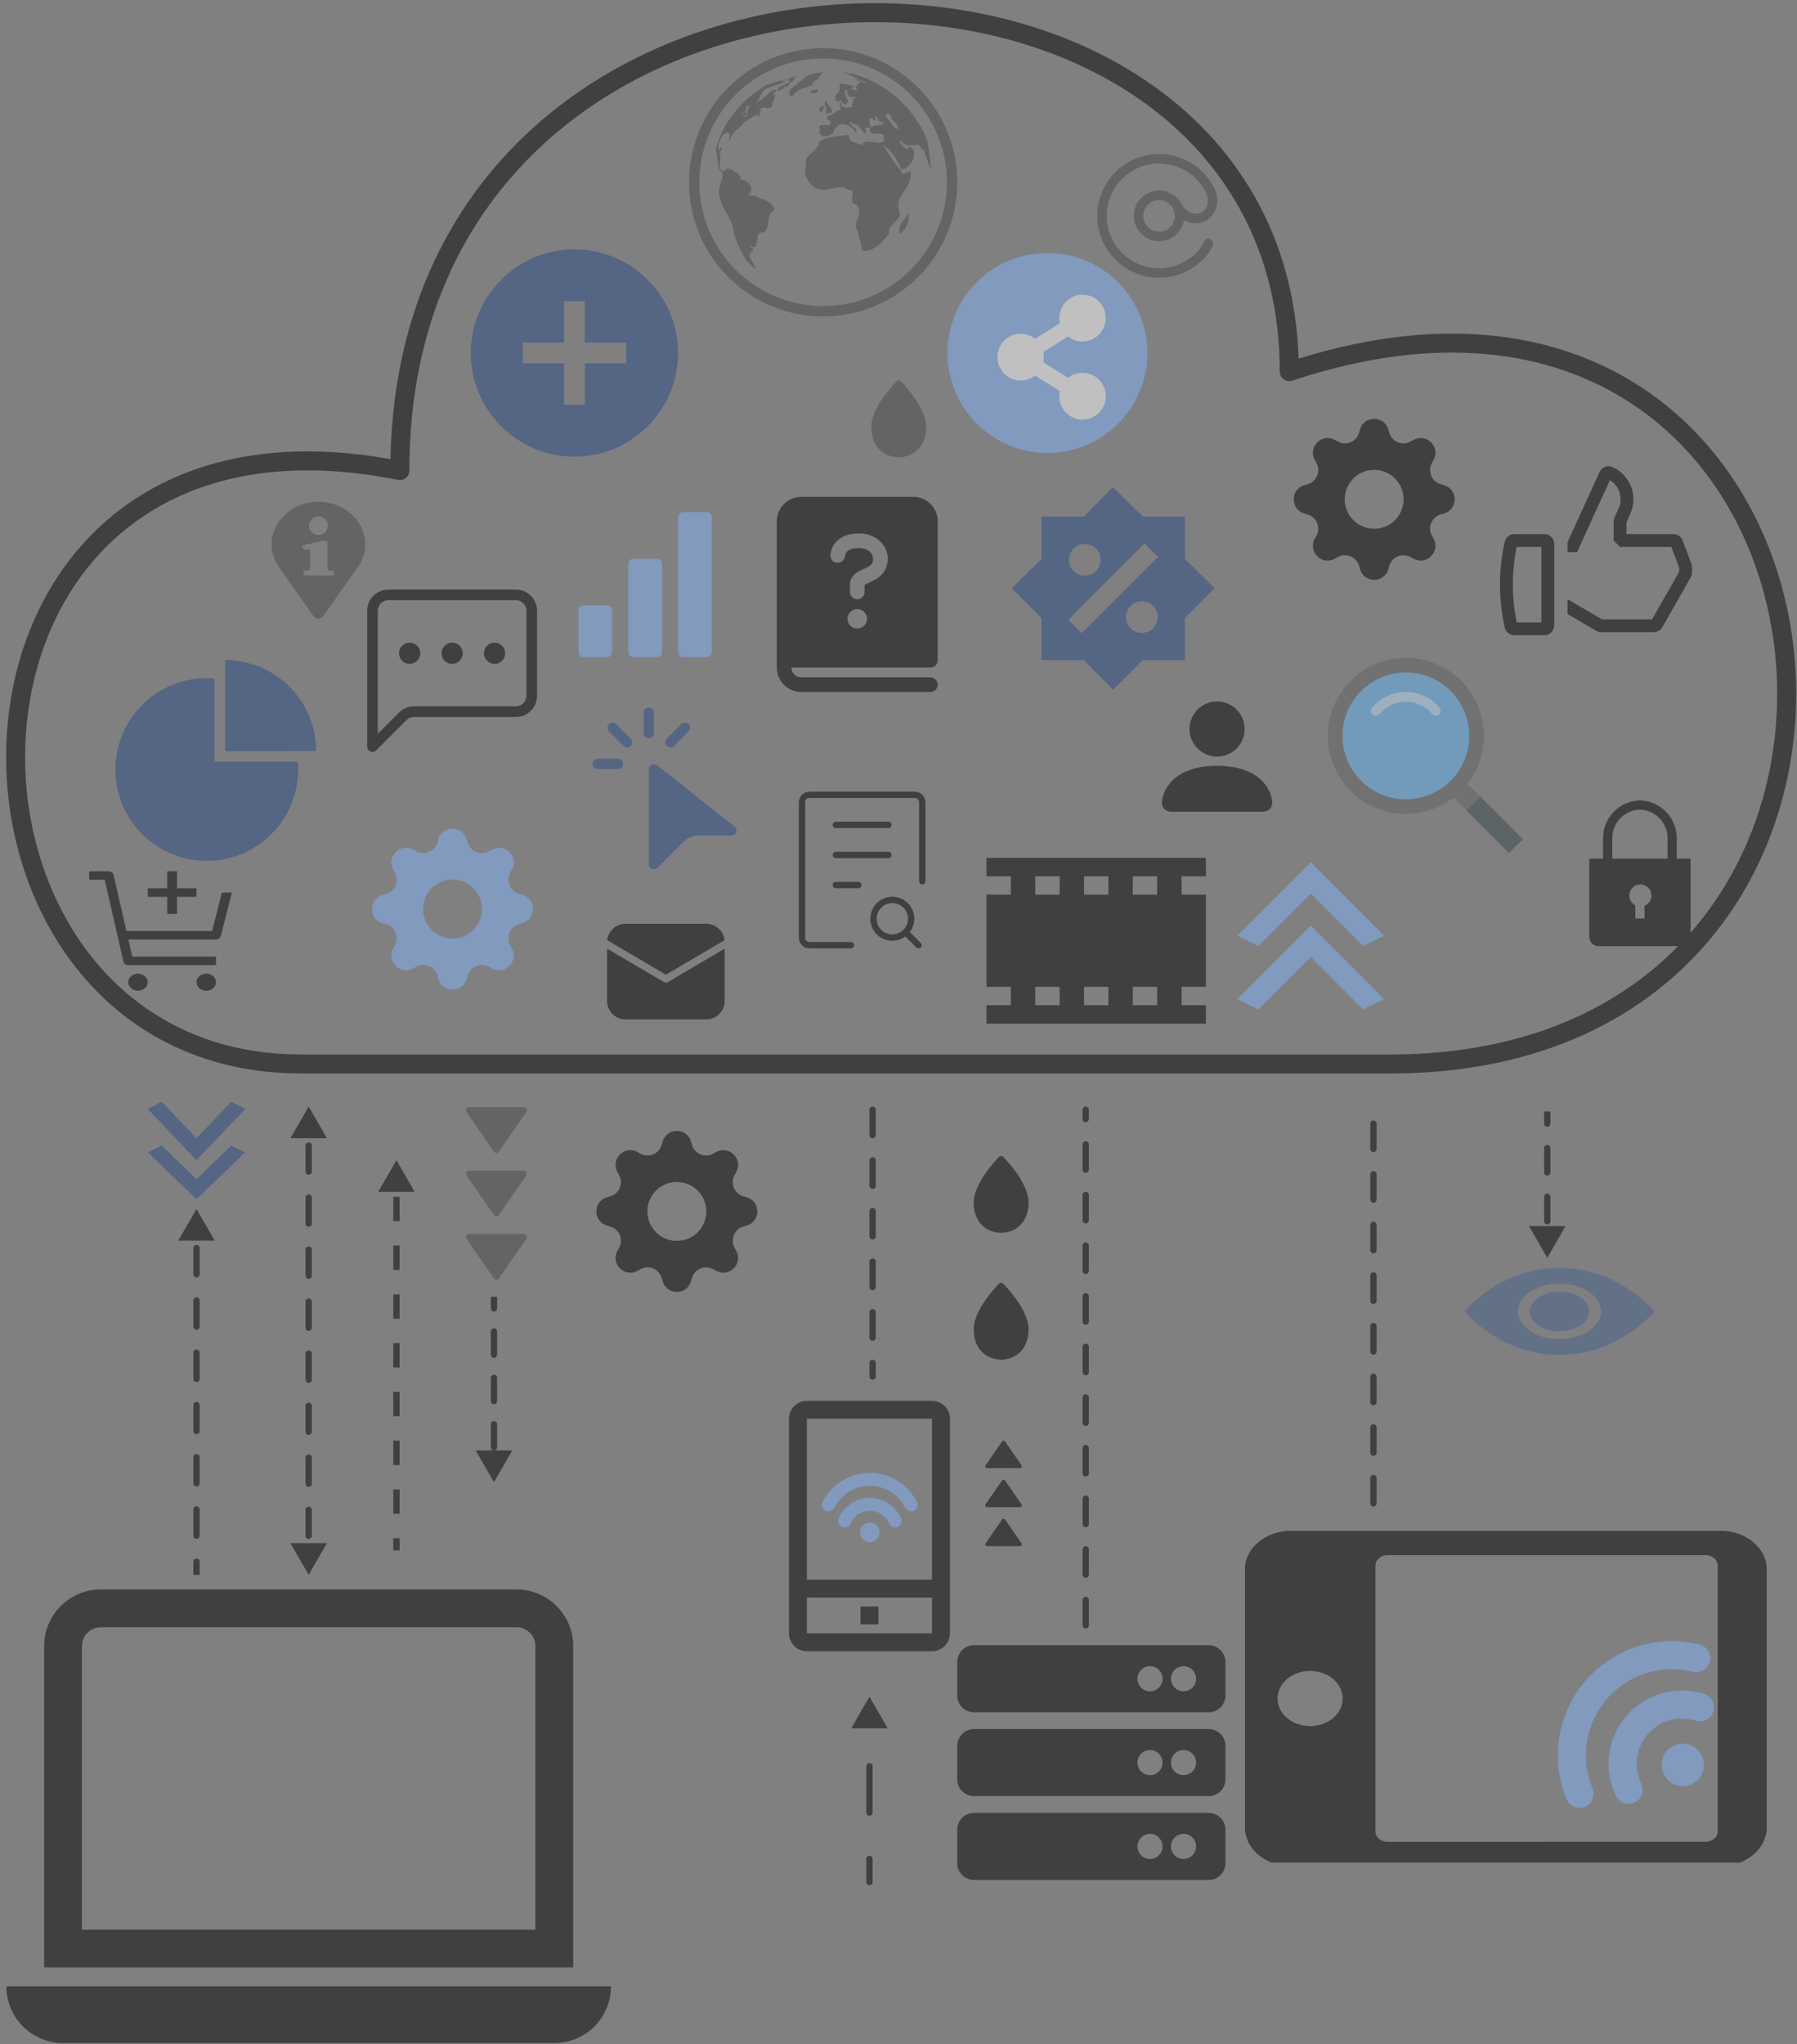 <svg width="284" height="323" viewBox="0 0 284 323" fill="none" xmlns="http://www.w3.org/2000/svg">
<rect x="0" y="0" width="284" height="323" fill="#808080" stroke="none"/>
<g opacity="0.5">
<path d="M185.091 128.258C185.091 128.258 183.639 128.258 183.639 126.806C183.639 125.355 185.091 120.999 192.351 120.999C199.61 120.999 201.062 125.355 201.062 126.806C201.062 128.258 199.61 128.258 199.61 128.258H185.091ZM192.351 119.547C193.506 119.547 194.614 119.088 195.431 118.271C196.247 117.454 196.706 116.346 196.706 115.191C196.706 114.036 196.247 112.928 195.431 112.111C194.614 111.294 193.506 110.835 192.351 110.835C191.195 110.835 190.088 111.294 189.271 112.111C188.454 112.928 187.995 114.036 187.995 115.191C187.995 116.346 188.454 117.454 189.271 118.271C190.088 119.088 191.195 119.547 192.351 119.547Z" fill="black"/>
<path d="M114.528 149.889V158.168C114.528 158.938 114.222 159.676 113.677 160.221C113.133 160.765 112.394 161.071 111.624 161.071H98.847C98.077 161.071 97.338 160.765 96.794 160.221C96.249 159.676 95.943 158.938 95.943 158.168V149.889L104.941 155.184C105.03 155.236 105.132 155.264 105.236 155.264C105.339 155.264 105.441 155.236 105.531 155.184L114.528 149.889ZM111.624 145.971C112.339 145.971 113.028 146.235 113.561 146.711C114.093 147.187 114.431 147.843 114.51 148.554L105.236 154.009L95.961 148.554C96.04 147.843 96.378 147.187 96.911 146.711C97.443 146.235 98.133 145.971 98.847 145.971H111.624Z" fill="black"/>
<path d="M47.561 168.12H219.663C313.071 168.12 297.447 27.552 203.759 58.722C203.759 -19.334 63.192 -19.334 63.192 74.353C-14.95 58.722 -14.95 168.112 47.561 168.112V168.12Z" stroke="black" stroke-width="3" stroke-linecap="round" stroke-linejoin="round"/>
<circle cx="165.539" cy="55.775" r="15.799" fill="#82B3FC"/>
<g clip-path="url(#clip0_602_1351)">
<path d="M171.087 58.903C170.224 58.903 169.43 59.204 168.803 59.709L164.888 57.238C165.004 56.708 165.004 56.16 164.888 55.63L168.803 53.159C169.43 53.664 170.224 53.965 171.087 53.965C173.113 53.965 174.755 52.308 174.755 50.263C174.755 48.218 173.113 46.56 171.087 46.56C169.062 46.56 167.42 48.218 167.42 50.263C167.42 50.539 167.45 50.808 167.507 51.066L163.591 53.537C162.965 53.033 162.171 52.731 161.307 52.731C159.281 52.731 157.639 54.389 157.639 56.434C157.639 58.479 159.281 60.137 161.307 60.137C162.171 60.137 162.965 59.835 163.591 59.331L167.507 61.801C167.449 62.066 167.42 62.335 167.42 62.605C167.42 64.65 169.062 66.308 171.087 66.308C173.113 66.308 174.755 64.65 174.755 62.605C174.755 60.56 173.113 58.903 171.087 58.903Z" fill="white"/>
</g>
<g clip-path="url(#clip1_602_1351)">
<path d="M186.016 32.528C188.299 36.627 193.344 33.817 191.061 29.718C190.192 28.158 188.881 26.892 187.293 26.078C185.704 25.264 183.91 24.939 182.138 25.145C180.365 25.351 178.693 26.078 177.333 27.234C175.973 28.39 174.987 29.923 174.498 31.639C174.01 33.356 174.042 35.179 174.589 36.877C175.137 38.576 176.176 40.074 177.575 41.182C178.974 42.29 180.67 42.959 182.449 43.103C184.228 43.247 186.01 42.86 187.569 41.992C190.407 40.411 190.965 38.447 190.965 38.447" stroke="#484747" stroke-width="1.5" stroke-linecap="round" stroke-linejoin="round"/>
<path d="M184.758 36.947C186.326 36.074 186.889 34.095 186.015 32.528C185.142 30.961 183.164 30.398 181.597 31.271C180.029 32.144 179.467 34.122 180.34 35.69C181.213 37.257 183.191 37.82 184.758 36.947Z" stroke="#484747" stroke-width="1.5" stroke-linecap="round" stroke-linejoin="round"/>
</g>
<path d="M187.271 88.296V81.641H180.63L175.911 76.964L171.263 81.641H164.608V88.296L159.931 92.944L164.608 97.663V104.304H171.263L175.911 108.981L180.63 104.304H187.271V97.663L191.948 92.944L187.271 88.296ZM171.432 85.95C172.817 85.95 173.933 87.067 173.933 88.465C173.933 89.129 173.67 89.765 173.201 90.234C172.732 90.703 172.095 90.966 171.432 90.966C170.033 90.966 168.917 89.85 168.917 88.465C168.917 87.067 170.033 85.95 171.432 85.95ZM180.461 100.009C179.076 100.009 177.96 98.878 177.96 97.494C177.96 96.831 178.223 96.194 178.692 95.725C179.161 95.256 179.797 94.993 180.461 94.993C181.845 94.993 182.976 96.109 182.976 97.494C182.976 98.161 182.711 98.8 182.239 99.272C181.767 99.744 181.128 100.009 180.461 100.009ZM170.966 100.051L168.847 97.932L180.899 85.88L183.018 87.999L170.966 100.051Z" fill="#294988"/>
<path d="M188.659 158.832L186.733 158.832L186.733 155.92L190.586 155.92L190.586 141.363L186.733 141.363L186.733 138.451L190.586 138.451L190.586 135.54L155.906 135.54L155.906 138.451L159.759 138.451L159.759 141.363L155.906 141.363L155.906 155.92L159.759 155.92L159.759 158.832L155.906 158.832L155.906 161.743L190.586 161.743L190.586 158.832L188.659 158.832ZM182.879 138.451L182.879 141.363L179.026 141.363L179.026 138.451L182.879 138.451ZM175.172 138.451L175.172 141.363L171.319 141.363L171.319 138.451L175.172 138.451ZM163.612 138.451L167.466 138.451L167.466 141.363L163.612 141.363L163.612 138.451ZM163.612 155.92L167.466 155.92L167.466 158.832L163.612 158.832L163.612 155.92ZM171.319 158.832L171.319 155.92L175.172 155.92L175.172 158.832L171.319 158.832ZM179.026 155.92L182.879 155.92L182.879 158.832L179.026 158.832L179.026 155.92Z" fill="black"/>
<g clip-path="url(#clip2_602_1351)">
<path d="M265 135.669V132.553C265.031 130.975 264.436 129.449 263.345 128.309C262.253 127.168 260.755 126.507 259.177 126.468C257.599 126.507 256.1 127.168 255.009 128.309C253.918 129.449 253.323 130.975 253.354 132.553V135.669H251.17V148.042C251.17 148.428 251.324 148.799 251.597 149.072C251.87 149.345 252.24 149.498 252.626 149.498H265.728C266.114 149.498 266.484 149.345 266.757 149.072C267.03 148.799 267.183 148.428 267.183 148.042V135.669H265ZM259.905 143.115V145.131H258.449V143.049C258.095 142.867 257.813 142.569 257.652 142.204C257.49 141.84 257.458 141.432 257.56 141.047C257.663 140.661 257.894 140.323 258.215 140.087C258.536 139.851 258.929 139.733 259.327 139.751C259.725 139.769 260.105 139.922 260.404 140.186C260.703 140.449 260.902 140.807 260.97 141.2C261.037 141.593 260.969 141.997 260.775 142.345C260.581 142.693 260.274 142.965 259.905 143.115ZM263.544 135.669H254.81V132.553C254.778 131.361 255.22 130.205 256.038 129.338C256.857 128.47 257.985 127.962 259.177 127.924C260.369 127.962 261.497 128.47 262.315 129.338C263.134 130.205 263.575 131.361 263.544 132.553V135.669Z" fill="black"/>
</g>
<g clip-path="url(#clip3_602_1351)">
<path d="M21.808 156.541C22.659 156.541 23.349 155.938 23.349 155.193C23.349 154.448 22.659 153.844 21.808 153.844C20.957 153.844 20.267 154.448 20.267 155.193C20.267 155.938 20.957 156.541 21.808 156.541Z" fill="black"/>
<path d="M32.597 156.541C33.449 156.541 34.139 155.938 34.139 155.193C34.139 154.448 33.449 153.844 32.597 153.844C31.746 153.844 31.056 154.448 31.056 155.193C31.056 155.938 31.746 156.541 32.597 156.541Z" fill="black"/>
<path d="M17.939 138.202C17.904 138.049 17.81 137.912 17.672 137.813C17.534 137.714 17.362 137.66 17.184 137.66H14.101V139.008H16.552L19.511 151.953C19.546 152.106 19.64 152.243 19.778 152.342C19.916 152.441 20.088 152.495 20.267 152.495H34.139V151.147H20.898L20.282 148.449H34.139C34.314 148.449 34.484 148.397 34.621 148.301C34.758 148.205 34.853 148.071 34.891 147.921L36.639 141.031H35.061L33.521 147.101H19.974L17.939 138.202Z" fill="black"/>
<path d="M27.973 140.357V137.66H26.432V140.357H23.349V141.706H26.432V144.403H27.973V141.706H31.056V140.357H27.973Z" fill="black"/>
</g>
<path d="M46.822 120.361H33.903V107.443C33.903 107.284 33.773 107.154 33.614 107.154H32.675C30.779 107.152 28.902 107.524 27.151 108.25C25.4 108.975 23.809 110.039 22.47 111.381C21.151 112.695 20.101 114.253 19.377 115.968C18.626 117.749 18.243 119.639 18.243 121.59C18.243 123.54 18.626 125.426 19.377 127.207C20.103 128.923 21.144 130.469 22.47 131.795C23.795 133.121 25.338 134.161 27.058 134.887C28.835 135.642 30.747 136.029 32.679 136.025C34.574 136.027 36.452 135.655 38.203 134.93C39.954 134.204 41.545 133.14 42.884 131.799C44.21 130.473 45.25 128.93 45.976 127.211C46.731 125.433 47.118 123.521 47.114 121.59V120.65C47.111 120.491 46.981 120.361 46.822 120.361ZM49.997 118.356L49.903 117.338C49.596 114.014 48.122 110.878 45.745 108.512C43.37 106.139 40.241 104.671 36.898 104.361L35.876 104.267C35.706 104.253 35.561 104.383 35.561 104.553V118.414C35.561 118.573 35.691 118.703 35.85 118.703L49.708 118.667C49.878 118.663 50.012 118.523 49.997 118.356Z" fill="#294988"/>
<path d="M78.056 181.959C78.1 182.023 78.159 182.075 78.228 182.111C78.297 182.148 78.374 182.167 78.452 182.167C78.53 182.167 78.607 182.148 78.676 182.111C78.745 182.075 78.804 182.023 78.848 181.959L83.183 175.697C83.233 175.625 83.263 175.54 83.268 175.452C83.274 175.364 83.255 175.277 83.214 175.199C83.173 175.121 83.112 175.056 83.037 175.01C82.962 174.965 82.875 174.941 82.787 174.941H74.117C74.029 174.941 73.943 174.966 73.868 175.011C73.793 175.057 73.732 175.122 73.692 175.2C73.651 175.277 73.632 175.365 73.637 175.452C73.642 175.54 73.671 175.624 73.721 175.697L78.056 181.959Z" fill="#484747"/>
<path d="M78.056 191.977C78.1 192.042 78.159 192.094 78.228 192.13C78.297 192.167 78.374 192.186 78.452 192.186C78.53 192.186 78.607 192.167 78.676 192.13C78.745 192.094 78.804 192.042 78.848 191.977L83.183 185.716C83.233 185.643 83.263 185.559 83.268 185.471C83.274 185.383 83.255 185.296 83.214 185.218C83.173 185.14 83.112 185.075 83.037 185.029C82.962 184.984 82.875 184.96 82.787 184.96H74.117C74.029 184.96 73.943 184.985 73.868 185.03C73.793 185.076 73.732 185.141 73.692 185.219C73.651 185.296 73.632 185.384 73.637 185.471C73.642 185.559 73.671 185.643 73.721 185.716L78.056 191.977Z" fill="#484747"/>
<path d="M78.056 201.996C78.1 202.06 78.159 202.113 78.228 202.149C78.297 202.185 78.374 202.204 78.452 202.204C78.53 202.204 78.607 202.185 78.676 202.149C78.745 202.113 78.804 202.06 78.848 201.996L83.183 195.734C83.233 195.662 83.263 195.577 83.268 195.49C83.274 195.402 83.255 195.314 83.214 195.236C83.173 195.158 83.112 195.093 83.037 195.048C82.962 195.002 82.875 194.978 82.787 194.979H74.117C74.029 194.979 73.943 195.003 73.868 195.049C73.793 195.094 73.732 195.159 73.692 195.237C73.651 195.315 73.632 195.402 73.637 195.49C73.642 195.577 73.671 195.662 73.721 195.734L78.056 201.996Z" fill="#484747"/>
<path d="M102.537 111.804C102.752 111.804 102.957 111.889 103.109 112.041C103.261 112.192 103.346 112.398 103.346 112.613V115.85C103.346 116.064 103.261 116.27 103.109 116.422C102.957 116.574 102.752 116.659 102.537 116.659C102.322 116.659 102.117 116.574 101.965 116.422C101.813 116.27 101.728 116.064 101.728 115.85V112.613C101.728 112.398 101.813 112.192 101.965 112.041C102.117 111.889 102.322 111.804 102.537 111.804ZM96.241 114.409C96.317 114.334 96.406 114.274 96.504 114.233C96.603 114.193 96.708 114.172 96.814 114.172C96.921 114.172 97.026 114.193 97.124 114.233C97.223 114.274 97.312 114.334 97.387 114.409L99.676 116.699C99.753 116.774 99.815 116.863 99.857 116.962C99.899 117.061 99.922 117.167 99.923 117.274C99.924 117.382 99.903 117.488 99.862 117.588C99.822 117.687 99.762 117.778 99.686 117.854C99.61 117.93 99.519 117.99 99.42 118.03C99.32 118.071 99.214 118.091 99.106 118.091C98.999 118.09 98.893 118.067 98.794 118.025C98.695 117.982 98.606 117.921 98.531 117.844L96.243 115.555C96.091 115.403 96.006 115.198 96.006 114.983C96.006 114.768 96.091 114.563 96.243 114.411L96.241 114.409ZM108.833 114.409C108.908 114.484 108.968 114.574 109.009 114.672C109.049 114.77 109.07 114.876 109.07 114.982C109.07 115.089 109.049 115.194 109.009 115.292C108.968 115.391 108.908 115.48 108.833 115.555L106.541 117.844C106.466 117.921 106.377 117.982 106.278 118.025C106.18 118.067 106.073 118.09 105.966 118.091C105.859 118.091 105.752 118.071 105.653 118.03C105.553 117.99 105.463 117.93 105.387 117.854C105.311 117.778 105.251 117.687 105.21 117.588C105.169 117.488 105.149 117.382 105.15 117.274C105.151 117.167 105.173 117.061 105.215 116.962C105.258 116.863 105.32 116.774 105.397 116.699L107.685 114.411C107.837 114.259 108.043 114.174 108.257 114.174C108.472 114.174 108.678 114.259 108.829 114.411L108.833 114.409ZM93.636 120.705C93.636 120.49 93.721 120.284 93.873 120.133C94.025 119.981 94.23 119.896 94.445 119.896H97.682C97.896 119.896 98.102 119.981 98.254 120.133C98.406 120.284 98.491 120.49 98.491 120.705C98.491 120.92 98.406 121.125 98.254 121.277C98.102 121.429 97.896 121.514 97.682 121.514H94.445C94.23 121.514 94.025 121.429 93.873 121.277C93.721 121.125 93.636 120.92 93.636 120.705ZM102.537 121.566V136.552C102.537 136.713 102.584 136.869 102.673 137.003C102.762 137.136 102.888 137.24 103.036 137.301C103.184 137.363 103.347 137.379 103.505 137.347C103.662 137.316 103.806 137.239 103.919 137.125L108.062 132.982C108.669 132.375 109.492 132.034 110.351 132.034H115.582C115.749 132.034 115.913 131.981 116.05 131.884C116.187 131.787 116.29 131.649 116.345 131.49C116.4 131.332 116.405 131.16 116.358 130.998C116.311 130.837 116.215 130.694 116.083 130.59L103.848 120.93C103.729 120.836 103.585 120.777 103.434 120.76C103.283 120.744 103.13 120.77 102.993 120.837C102.856 120.903 102.741 121.007 102.66 121.136C102.579 121.265 102.537 121.414 102.537 121.566Z" fill="#294988"/>
<path d="M81.519 94.831C81.964 94.831 82.391 95.008 82.706 95.323C83.02 95.637 83.197 96.064 83.197 96.509V109.931C83.197 110.376 83.02 110.803 82.706 111.118C82.391 111.432 81.964 111.609 81.519 111.609H65.436C64.546 111.609 63.693 111.963 63.064 112.592L59.708 115.948V96.509C59.708 96.064 59.885 95.637 60.2 95.323C60.514 95.008 60.941 94.831 61.386 94.831H81.519ZM61.386 93.153C60.496 93.153 59.642 93.507 59.013 94.136C58.384 94.766 58.03 95.619 58.03 96.509V117.973C58.03 118.139 58.08 118.301 58.172 118.439C58.264 118.577 58.395 118.684 58.549 118.748C58.702 118.811 58.871 118.828 59.034 118.795C59.196 118.763 59.346 118.683 59.463 118.565L64.25 113.778C64.564 113.464 64.991 113.287 65.436 113.287H81.519C82.409 113.287 83.263 112.933 83.892 112.304C84.521 111.675 84.875 110.821 84.875 109.931V96.509C84.875 95.619 84.521 94.766 83.892 94.136C83.263 93.507 82.409 93.153 81.519 93.153H61.386Z" fill="black"/>
<path d="M66.419 103.22C66.419 103.665 66.242 104.092 65.928 104.407C65.613 104.721 65.186 104.898 64.741 104.898C64.296 104.898 63.87 104.721 63.555 104.407C63.24 104.092 63.063 103.665 63.063 103.22C63.063 102.775 63.24 102.349 63.555 102.034C63.87 101.719 64.296 101.542 64.741 101.542C65.186 101.542 65.613 101.719 65.928 102.034C66.242 102.349 66.419 102.775 66.419 103.22ZM73.13 103.22C73.13 103.665 72.953 104.092 72.639 104.407C72.324 104.721 71.897 104.898 71.452 104.898C71.007 104.898 70.581 104.721 70.266 104.407C69.951 104.092 69.775 103.665 69.775 103.22C69.775 102.775 69.951 102.349 70.266 102.034C70.581 101.719 71.007 101.542 71.452 101.542C71.897 101.542 72.324 101.719 72.639 102.034C72.953 102.349 73.13 102.775 73.13 103.22ZM79.841 103.22C79.841 103.665 79.665 104.092 79.35 104.407C79.035 104.721 78.608 104.898 78.163 104.898C77.719 104.898 77.292 104.721 76.977 104.407C76.662 104.092 76.486 103.665 76.486 103.22C76.486 102.775 76.662 102.349 76.977 102.034C77.292 101.719 77.719 101.542 78.163 101.542C78.608 101.542 79.035 101.719 79.35 102.034C79.665 102.349 79.841 102.775 79.841 103.22Z" fill="black"/>
<g clip-path="url(#clip4_602_1351)">
<path d="M109.202 180.367C108.546 178.142 105.392 178.142 104.736 180.367L104.577 180.907C104.479 181.241 104.307 181.548 104.075 181.806C103.843 182.064 103.556 182.267 103.235 182.4C102.914 182.533 102.568 182.592 102.221 182.574C101.874 182.556 101.536 182.46 101.231 182.293L100.738 182.023C98.699 180.914 96.469 183.144 97.579 185.182L97.848 185.676C98.557 186.979 97.885 188.602 96.462 189.022L95.922 189.181C93.696 189.837 93.696 192.991 95.922 193.647L96.462 193.806C96.795 193.904 97.102 194.076 97.361 194.308C97.619 194.54 97.822 194.827 97.955 195.148C98.088 195.469 98.147 195.815 98.129 196.162C98.11 196.509 98.014 196.847 97.848 197.152L97.578 197.645C96.469 199.684 98.699 201.915 100.736 200.803L101.231 200.535C101.536 200.369 101.874 200.273 102.221 200.254C102.568 200.236 102.914 200.295 103.235 200.428C103.556 200.561 103.843 200.764 104.075 201.022C104.307 201.281 104.479 201.588 104.577 201.921L104.736 202.461C105.392 204.687 108.546 204.687 109.202 202.461L109.361 201.921C109.459 201.588 109.631 201.281 109.863 201.022C110.095 200.764 110.382 200.561 110.703 200.428C111.024 200.295 111.37 200.236 111.717 200.254C112.064 200.273 112.402 200.369 112.707 200.535L113.2 200.805C115.239 201.915 117.469 199.684 116.358 197.647L116.089 197.152C115.923 196.847 115.827 196.509 115.809 196.162C115.791 195.815 115.85 195.469 115.983 195.148C116.116 194.827 116.319 194.54 116.577 194.308C116.835 194.076 117.142 193.904 117.476 193.806L118.016 193.647C120.241 192.991 120.241 189.837 118.016 189.181L117.476 189.022C117.142 188.924 116.835 188.752 116.577 188.52C116.319 188.288 116.116 188.001 115.983 187.68C115.85 187.359 115.791 187.013 115.809 186.666C115.827 186.319 115.923 185.981 116.089 185.676L116.36 185.183C117.469 183.144 115.239 180.914 113.201 182.025L112.707 182.293C112.402 182.46 112.064 182.556 111.717 182.574C111.37 182.592 111.024 182.533 110.703 182.4C110.382 182.267 110.095 182.064 109.863 181.806C109.631 181.548 109.459 181.241 109.361 180.907L109.202 180.367ZM106.969 196.071C105.734 196.071 104.549 195.581 103.676 194.707C102.802 193.834 102.312 192.649 102.312 191.414C102.312 190.179 102.802 188.994 103.676 188.121C104.549 187.248 105.734 186.757 106.969 186.757C108.204 186.757 109.388 187.247 110.261 188.12C111.134 188.994 111.625 190.178 111.625 191.413C111.625 192.647 111.134 193.832 110.261 194.705C109.388 195.578 108.204 196.068 106.969 196.068V196.071Z" fill="black"/>
</g>
<g clip-path="url(#clip5_602_1351)">
<path d="M73.75 132.585C73.094 130.36 69.94 130.36 69.284 132.585L69.125 133.126C69.027 133.459 68.856 133.766 68.623 134.024C68.391 134.282 68.104 134.485 67.783 134.618C67.462 134.751 67.116 134.811 66.769 134.792C66.422 134.774 66.084 134.678 65.779 134.512L65.286 134.241C63.247 133.132 61.017 135.362 62.128 137.4L62.397 137.894C63.105 139.198 62.433 140.82 61.011 141.24L60.47 141.399C58.245 142.055 58.245 145.209 60.47 145.866L61.011 146.025C61.344 146.123 61.651 146.294 61.909 146.526C62.167 146.758 62.37 147.045 62.503 147.366C62.636 147.687 62.695 148.034 62.677 148.38C62.659 148.727 62.563 149.066 62.397 149.37L62.126 149.863C61.017 151.903 63.247 154.133 65.285 153.022L65.779 152.753C66.084 152.587 66.422 152.491 66.769 152.472C67.116 152.454 67.462 152.513 67.783 152.646C68.104 152.779 68.391 152.982 68.623 153.241C68.856 153.499 69.027 153.806 69.125 154.139L69.284 154.679C69.94 156.905 73.094 156.905 73.75 154.679L73.909 154.139C74.007 153.806 74.179 153.499 74.411 153.241C74.643 152.982 74.93 152.779 75.251 152.646C75.572 152.513 75.918 152.454 76.265 152.472C76.612 152.491 76.95 152.587 77.255 152.753L77.748 153.023C79.787 154.133 82.017 151.903 80.906 149.865L80.638 149.37C80.472 149.066 80.376 148.727 80.357 148.38C80.339 148.034 80.398 147.687 80.531 147.366C80.664 147.045 80.867 146.758 81.126 146.526C81.384 146.294 81.691 146.123 82.024 146.025L82.564 145.866C84.79 145.209 84.79 142.055 82.564 141.399L82.024 141.24C81.691 141.142 81.384 140.971 81.126 140.738C80.867 140.506 80.664 140.219 80.531 139.898C80.398 139.577 80.339 139.231 80.357 138.884C80.376 138.537 80.472 138.199 80.638 137.894L80.908 137.401C82.017 135.362 79.787 133.132 77.75 134.243L77.255 134.512C76.95 134.678 76.612 134.774 76.265 134.792C75.918 134.811 75.572 134.751 75.251 134.618C74.93 134.485 74.643 134.282 74.411 134.024C74.179 133.766 74.007 133.459 73.909 133.126L73.75 132.585ZM71.517 148.29C70.282 148.29 69.097 147.799 68.224 146.925C67.351 146.052 66.86 144.867 66.86 143.632C66.86 142.397 67.351 141.212 68.224 140.339C69.097 139.466 70.282 138.975 71.517 138.975C72.752 138.975 73.936 139.466 74.809 140.339C75.682 141.212 76.173 142.396 76.173 143.631C76.173 144.865 75.682 146.05 74.809 146.923C73.936 147.796 72.752 148.286 71.517 148.286V148.29Z" fill="#82B3FC"/>
</g>
<g clip-path="url(#clip6_602_1351)">
<path d="M219.408 67.848C218.752 65.623 215.598 65.623 214.942 67.848L214.783 68.389C214.685 68.722 214.513 69.029 214.281 69.287C214.049 69.545 213.762 69.748 213.441 69.881C213.12 70.014 212.774 70.074 212.427 70.055C212.08 70.037 211.742 69.941 211.437 69.775L210.944 69.504C208.905 68.395 206.675 70.625 207.786 72.663L208.054 73.157C208.763 74.461 208.091 76.084 206.668 76.503L206.128 76.662C203.903 77.319 203.903 80.472 206.128 81.129L206.668 81.288C207.002 81.386 207.309 81.557 207.567 81.789C207.825 82.021 208.028 82.308 208.161 82.629C208.294 82.95 208.353 83.297 208.335 83.644C208.317 83.99 208.221 84.329 208.054 84.633L207.784 85.126C206.675 87.166 208.905 89.396 210.943 88.285L211.437 88.016C211.742 87.85 212.08 87.754 212.427 87.736C212.774 87.717 213.12 87.776 213.441 87.909C213.762 88.042 214.049 88.245 214.281 88.504C214.513 88.762 214.685 89.069 214.783 89.402L214.942 89.942C215.598 92.168 218.752 92.168 219.408 89.942L219.567 89.402C219.665 89.069 219.837 88.762 220.069 88.504C220.301 88.245 220.588 88.042 220.909 87.909C221.23 87.776 221.576 87.717 221.923 87.736C222.27 87.754 222.608 87.85 222.913 88.016L223.406 88.286C225.445 89.396 227.675 87.166 226.564 85.128L226.296 84.633C226.13 84.329 226.034 83.99 226.015 83.644C225.997 83.297 226.056 82.95 226.189 82.629C226.322 82.308 226.525 82.021 226.783 81.789C227.042 81.557 227.349 81.386 227.682 81.288L228.222 81.129C230.448 80.472 230.448 77.319 228.222 76.662L227.682 76.503C227.349 76.405 227.042 76.234 226.783 76.001C226.525 75.769 226.322 75.482 226.189 75.161C226.056 74.841 225.997 74.494 226.015 74.147C226.034 73.8 226.13 73.462 226.296 73.157L226.566 72.664C227.675 70.625 225.445 68.395 223.408 69.506L222.913 69.775C222.608 69.941 222.27 70.037 221.923 70.055C221.576 70.074 221.23 70.014 220.909 69.881C220.588 69.748 220.301 69.545 220.069 69.287C219.837 69.029 219.665 68.722 219.567 68.389L219.408 67.848ZM217.175 83.553C215.94 83.553 214.755 83.062 213.882 82.189C213.009 81.315 212.518 80.13 212.518 78.895C212.518 77.66 213.009 76.476 213.882 75.602C214.755 74.729 215.94 74.238 217.175 74.238C218.41 74.238 219.594 74.729 220.467 75.602C221.34 76.475 221.831 77.659 221.831 78.894C221.831 80.129 221.34 81.313 220.467 82.186C219.594 83.059 218.41 83.549 217.175 83.549V83.553Z" fill="black"/>
</g>
<path d="M215.44 149.49L207.156 141.205L198.871 149.49L195.557 147.833L207.156 136.234L218.754 147.833L215.44 149.49Z" fill="#82B3FC"/>
<path d="M215.44 159.509L207.156 151.224L198.871 159.509L195.557 157.852L207.156 146.253L218.754 157.852L215.44 159.509Z" fill="#82B3FC"/>
<path d="M36.56 181.01L31.055 186.309L25.551 181.01L23.349 182.07L31.055 189.488L38.762 182.07L36.56 181.01Z" fill="#294988"/>
<path d="M36.56 174.074L31.055 179.854L25.551 174.074L23.349 175.23L31.055 183.322L38.762 175.23L36.56 174.074Z" fill="#294988"/>
<g clip-path="url(#clip7_602_1351)">
<path d="M251.157 207.213C251.157 208.044 250.662 208.84 249.781 209.427C248.901 210.014 247.706 210.344 246.461 210.344C245.215 210.344 244.021 210.014 243.14 209.427C242.259 208.84 241.764 208.044 241.764 207.213C241.764 206.383 242.259 205.587 243.14 204.999C244.021 204.412 245.215 204.082 246.461 204.082C247.706 204.082 248.901 204.412 249.781 204.999C250.662 205.587 251.157 206.383 251.157 207.213Z" fill="#45628E"/>
<path d="M231.433 207.213C231.433 207.213 237.068 200.325 246.461 200.325C255.853 200.325 261.489 207.213 261.489 207.213C261.489 207.213 255.853 214.101 246.461 214.101C237.068 214.101 231.433 207.213 231.433 207.213ZM246.461 211.596C248.205 211.596 249.877 211.135 251.11 210.313C252.343 209.491 253.036 208.376 253.036 207.213C253.036 206.051 252.343 204.936 251.11 204.114C249.877 203.292 248.205 202.83 246.461 202.83C244.717 202.83 243.045 203.292 241.812 204.114C240.579 204.936 239.886 206.051 239.886 207.213C239.886 208.376 240.579 209.491 241.812 210.313C243.045 211.135 244.717 211.596 246.461 211.596Z" fill="#45628E"/>
</g>
<path d="M90.783 39.399C81.753 39.399 74.406 46.745 74.406 55.775C74.406 64.806 81.753 72.152 90.783 72.152C99.813 72.152 107.16 64.806 107.16 55.775C107.16 46.745 99.813 39.399 90.783 39.399ZM98.972 57.413H92.421V63.964H89.145V57.413H82.595V54.138H89.145V47.587H92.421V54.138H98.972V57.413Z" fill="#294988"/>
<path d="M229.255 125.514L231.434 123.335L240.697 132.598L238.517 134.777L229.255 125.514Z" fill="#616161"/>
<path d="M222.184 128.604C228.994 128.604 234.514 123.084 234.514 116.273C234.514 109.463 228.994 103.943 222.184 103.943C215.373 103.943 209.853 109.463 209.853 116.273C209.853 123.084 215.373 128.604 222.184 128.604Z" fill="#616161"/>
<path d="M231.779 128.095L233.957 125.916L240.659 132.618L238.48 134.797L231.779 128.095Z" fill="#37474F"/>
<path d="M222.184 126.292C227.717 126.292 232.202 121.807 232.202 116.273C232.202 110.74 227.717 106.255 222.184 106.255C216.65 106.255 212.165 110.74 212.165 116.273C212.165 121.807 216.65 126.292 222.184 126.292Z" fill="#64B5F6"/>
<path d="M227.501 111.803C226.191 110.262 224.264 109.337 222.184 109.337C220.103 109.337 218.176 110.262 216.866 111.803C216.558 112.112 216.635 112.651 216.943 112.882C217.251 113.191 217.791 113.114 218.022 112.805C219.101 111.572 220.565 110.879 222.184 110.879C223.802 110.879 225.266 111.572 226.345 112.805C226.499 112.959 226.731 113.114 226.962 113.114C227.116 113.114 227.347 113.037 227.424 112.959C227.732 112.651 227.732 112.112 227.501 111.803Z" fill="#BBDEFB"/>
<path d="M141.727 60.237C141.768 60.197 141.815 60.164 141.868 60.143C141.921 60.121 141.977 60.109 142.034 60.109C142.091 60.109 142.148 60.121 142.2 60.143C142.253 60.164 142.301 60.197 142.341 60.237C142.567 60.464 143.562 61.494 144.503 62.84C145.43 64.168 146.369 65.889 146.369 67.48C146.369 69.023 145.869 70.224 145.055 71.039C144.244 71.851 143.154 72.248 142.034 72.248C140.915 72.248 139.824 71.851 139.014 71.039C138.199 70.224 137.699 69.024 137.699 67.48C137.699 65.889 138.638 64.168 139.566 62.841C140.215 61.917 140.938 61.046 141.727 60.237Z" fill="#484747"/>
<path d="M122.767 82.364V105.484C122.767 106.506 123.173 107.486 123.895 108.209C124.618 108.931 125.598 109.337 126.62 109.337H147.043C147.349 109.337 147.644 109.215 147.86 108.999C148.077 108.782 148.199 108.488 148.199 108.181C148.199 107.875 148.077 107.581 147.86 107.364C147.644 107.147 147.349 107.025 147.043 107.025H126.62C126.211 107.025 125.819 106.863 125.53 106.574C125.241 106.285 125.079 105.893 125.079 105.484H147.043C147.349 105.484 147.644 105.362 147.86 105.145C148.077 104.929 148.199 104.634 148.199 104.328V82.364C148.199 81.858 148.099 81.356 147.906 80.889C147.712 80.421 147.428 79.997 147.07 79.639C146.712 79.281 146.288 78.997 145.82 78.804C145.353 78.61 144.852 78.51 144.346 78.51H126.62C125.598 78.51 124.618 78.916 123.895 79.639C123.173 80.362 122.767 81.342 122.767 82.364ZM133.556 87.786C133.549 88.088 133.424 88.375 133.208 88.586C132.992 88.796 132.702 88.915 132.4 88.914C131.244 88.914 131.244 87.757 131.244 87.757V87.743C131.245 87.674 131.249 87.605 131.256 87.536C131.325 86.941 131.548 86.374 131.904 85.892C132.604 84.947 133.861 84.255 135.888 84.29C137.352 84.317 138.652 84.93 139.466 85.94C140.293 86.968 140.572 88.359 140.024 89.73C139.466 91.125 138.203 91.68 137.477 91.997L137.4 92.032C136.969 92.222 136.764 92.321 136.64 92.419L136.639 92.421V93.537C136.639 93.844 136.517 94.138 136.301 94.355C136.084 94.572 135.79 94.694 135.484 94.694C135.177 94.694 134.883 94.572 134.666 94.356C134.449 94.139 134.327 93.845 134.327 93.538V92.382C134.327 91.576 134.715 91 135.195 90.615C135.58 90.306 136.065 90.094 136.406 89.942L136.465 89.916C137.3 89.548 137.698 89.32 137.878 88.87C137.984 88.628 138.02 88.361 137.982 88.1C137.945 87.838 137.835 87.592 137.665 87.39C137.323 86.966 136.696 86.616 135.848 86.602C134.407 86.578 133.929 87.042 133.763 87.268C133.652 87.418 133.581 87.593 133.556 87.777V87.786ZM137.024 97.777C137.024 98.186 136.862 98.578 136.573 98.867C136.284 99.156 135.892 99.319 135.483 99.319C135.074 99.319 134.682 99.156 134.393 98.867C134.104 98.578 133.941 98.186 133.941 97.777C133.941 97.368 134.104 96.976 134.393 96.687C134.682 96.398 135.074 96.236 135.483 96.236C135.892 96.236 136.284 96.398 136.573 96.687C136.862 96.976 137.024 97.368 137.024 97.777Z" fill="black"/>
<path d="M244.062 84.387H239.342C238.985 84.385 238.637 84.507 238.358 84.73C238.08 84.954 237.886 85.266 237.81 85.616C236.846 89.911 236.814 94.364 237.717 98.673L237.812 99.127C237.886 99.48 238.08 99.797 238.359 100.024C238.639 100.252 238.989 100.376 239.349 100.378H244.062C244.478 100.377 244.877 100.212 245.172 99.917C245.466 99.623 245.632 99.224 245.632 98.807V85.957C245.632 85.541 245.466 85.142 245.172 84.847C244.877 84.553 244.478 84.388 244.062 84.387ZM243.609 98.355H239.717L239.698 98.261C238.879 94.353 238.882 90.317 239.708 86.41H243.609V98.355ZM267.315 89.104L265.919 85.38C265.808 85.089 265.612 84.838 265.357 84.661C265.101 84.484 264.797 84.388 264.486 84.387H257.045V82.52L257.65 81.18C257.953 80.509 258.12 79.785 258.141 79.049C258.162 78.313 258.038 77.581 257.775 76.894C257.511 76.206 257.114 75.578 256.607 75.045C256.099 74.512 255.491 74.085 254.817 73.788C254.449 73.628 254.033 73.618 253.657 73.761C253.282 73.904 252.977 74.189 252.809 74.553L247.732 85.668V87.253H249.232L254.434 75.866C255.168 76.318 255.712 77.023 255.965 77.848C256.217 78.672 256.161 79.561 255.806 80.347L255.111 81.886L255.022 82.302V85.399L256.033 86.41H264.144L265.39 89.731V90.317L261.091 97.871H253.193L247.732 94.668V97.013L252.284 99.684C252.519 99.822 252.786 99.894 253.059 99.894H261.378C261.648 99.894 261.914 99.822 262.147 99.686C262.381 99.551 262.574 99.355 262.708 99.121L267.212 91.204C267.343 90.973 267.412 90.713 267.413 90.447V89.641C267.413 89.458 267.38 89.276 267.315 89.104Z" fill="black"/>
<g clip-path="url(#clip8_602_1351)">
<path d="M50.324 79.281C46.257 79.281 42.925 82.309 42.925 86.005C42.925 87.438 43.427 88.768 44.277 89.862L49.421 97.198C50.141 98.056 50.62 97.893 51.219 97.153L56.894 89.121C57.008 88.933 57.098 88.732 57.177 88.526C57.527 87.747 57.722 86.895 57.722 86.005C57.722 82.309 54.391 79.281 50.324 79.281ZM50.331 81.581C50.74 81.581 51.087 81.727 51.369 82.019C51.662 82.302 51.808 82.648 51.808 83.058C51.808 83.467 51.662 83.819 51.369 84.111C51.087 84.403 50.74 84.549 50.331 84.549C49.921 84.549 49.57 84.403 49.278 84.111C48.985 83.819 48.839 83.467 48.839 83.058C48.839 82.648 48.98 82.302 49.263 82.019C49.556 81.727 49.911 81.581 50.331 81.581ZM51.05 85.434H51.388C51.583 85.434 51.741 85.558 51.741 85.711V89.408C51.741 89.737 51.791 89.959 51.806 89.99C51.845 90.053 51.885 90.087 51.939 90.113C51.956 90.119 52.149 90.162 52.455 90.162C52.65 90.162 52.808 90.286 52.808 90.439V90.656C52.808 90.809 52.65 90.934 52.455 90.934H48.3C48.105 90.934 47.947 90.809 47.947 90.656V90.439C47.947 90.286 48.105 90.162 48.3 90.162C48.62 90.162 48.827 90.115 48.817 90.119C48.858 90.101 48.9 90.07 48.943 89.991L48.947 89.984C48.964 89.955 49.021 89.734 49.021 89.408C49.021 88.231 49.066 87.973 48.959 86.912C48.933 86.824 48.895 86.794 48.916 86.808L48.905 86.801C48.905 86.801 48.896 86.79 48.822 86.79C48.742 86.79 48.603 86.81 48.424 86.863C48.243 86.916 48.041 86.845 47.971 86.704L47.863 86.487C47.793 86.345 47.881 86.186 48.06 86.129L50.917 85.454C50.96 85.44 51.096 85.433 51.05 85.433L51.05 85.434Z" fill="#484747"/>
</g>
<g clip-path="url(#clip9_602_1351)">
<path d="M128.457 13.039C128.557 13.039 128.681 13.089 128.788 13.238C128.308 12.55 129.326 12.848 129.384 12.194C129.964 11.764 129.757 11.482 129.923 11.466L130.105 11.317C129.749 11.449 129.625 11.474 129.525 11.474H129.36C129.235 11.474 129.028 11.499 128.54 11.648C127.422 11.731 126.619 12.94 126.238 12.973C125.849 13.18 125.866 13.221 125.957 13.221C125.982 13.221 126.015 13.213 126.048 13.213C126.081 13.213 126.106 13.204 126.131 13.204C126.222 13.204 126.197 13.246 125.667 13.494C125.791 13.527 124.74 13.991 124.732 14.72C124.699 15.001 124.815 15.191 125.005 15.191C125.171 15.191 125.378 15.067 125.601 14.753C126.346 13.892 127.919 13.809 128.598 13.287C128.176 13.254 128.259 13.039 128.457 13.039ZM124.674 13.329C124.599 13.329 124.699 13.238 124.806 13.146C124.922 13.055 125.055 12.964 125.055 12.964L125.046 12.973C125.493 12.799 125.22 12.757 125.46 12.642H125.444C125.394 12.642 125.485 12.575 125.568 12.501C125.651 12.434 125.725 12.36 125.651 12.36C125.609 12.36 125.502 12.385 125.32 12.459C125.378 12.377 125.601 12.319 125.916 12.145C125.46 12.294 125.104 12.385 125.063 12.385C125.03 12.385 125.22 12.319 125.791 12.145C125.816 12.145 125.841 12.153 125.858 12.153C125.916 12.153 125.94 12.136 125.932 12.12C125.924 12.103 125.891 12.095 125.833 12.095C125.013 12.161 124.401 12.675 124.583 12.741C124.69 12.708 124.765 12.691 124.815 12.691C124.922 12.691 124.873 12.782 124.657 12.915C124.757 13.146 123.002 13.743 122.803 13.958C122.902 13.9 122.968 13.883 123.002 13.883C123.134 13.883 122.96 14.14 122.786 14.264C122.894 14.364 122.977 14.397 123.043 14.397C123.217 14.397 123.291 14.156 123.44 14.082C123.473 14.148 123.507 14.181 123.548 14.181C123.689 14.181 123.862 13.834 124.003 13.652C124.045 13.693 124.094 13.726 124.161 13.726C124.293 13.726 124.492 13.618 124.806 13.312C124.74 13.32 124.69 13.329 124.674 13.329ZM122.77 14.852C122.472 15.034 122.314 15.109 122.248 15.109C122.124 15.109 122.29 14.877 122.439 14.637C122.588 14.405 122.72 14.173 122.53 14.173C122.439 14.173 122.273 14.223 122.008 14.355C121.288 14.835 120.071 16.16 119.533 16.16H119.483C120.352 15.523 120.096 14.272 121.313 13.95C122.513 13.262 123.333 13.478 124.401 12.691C124.086 12.848 123.622 13.022 123.515 13.022C123.449 13.022 123.548 12.94 123.978 12.733C123.937 12.741 123.904 12.749 123.879 12.749C123.589 12.749 125.783 11.963 125.891 11.946C124.988 12.07 123.531 12.824 123.333 12.824C123.308 12.824 123.308 12.815 123.308 12.799C123.341 12.774 123.341 12.757 123.308 12.757C123.2 12.757 122.753 12.906 122.298 13.055C121.851 13.204 121.395 13.362 121.296 13.362C121.263 13.362 121.263 13.345 121.313 13.312C117.405 15.531 114.143 19.273 113.125 23.71C113.547 24.679 113.257 26.525 113.953 27.063C114.748 27.734 113.274 29.679 113.663 30.88C114.06 33.049 115.774 34.531 115.956 36.749C116.271 38.273 117.422 40.135 117.902 41.104C118.266 41.468 119.268 42.52 119.442 42.52C119.508 42.52 119.466 42.362 119.202 41.94C119.036 41.468 118.076 40.235 118.539 40.235C118.564 40.235 118.589 40.235 118.622 40.243C118.051 39.663 119.889 39.821 118.605 39.034C118.456 38.852 118.423 38.794 118.456 38.794C118.498 38.794 118.614 38.86 118.746 38.926C118.887 38.993 119.053 39.059 119.185 39.059C119.392 39.059 119.533 38.918 119.45 38.405C119.483 38.422 119.516 38.422 119.541 38.422C119.756 38.422 119.682 37.999 119.698 37.577C119.715 37.155 119.822 36.733 120.402 36.733C120.468 36.733 120.543 36.741 120.617 36.749C121.958 36.021 120.791 34.009 122.331 33.272C122.273 31.6 120.029 31.517 119.185 30.838C119.044 30.921 118.912 30.946 118.779 30.946C118.63 30.946 118.498 30.913 118.382 30.871C118.266 30.838 118.158 30.797 118.084 30.797C118.067 30.797 118.051 30.797 118.034 30.805C119.475 30.424 118.423 28.421 117.231 28.421H117.148C117.057 27.552 116.61 27.883 116.561 27.162C116.486 27.204 116.412 27.22 116.337 27.22C116.138 27.22 115.956 27.08 115.799 26.947C115.642 26.806 115.509 26.674 115.393 26.674C115.302 26.674 115.219 26.765 115.145 27.03C115.228 26.624 115.203 26.492 115.12 26.492C115.037 26.492 114.888 26.633 114.723 26.773C114.565 26.914 114.383 27.055 114.243 27.055H114.201C113.233 26.368 114.209 25.151 113.696 24.215C114.027 23.859 114.16 23.255 114.011 23.255C113.936 23.255 113.787 23.404 113.555 23.809C113.224 22.965 114.102 21.053 114.847 20.945C114.872 20.945 114.888 20.937 114.913 20.937C115.046 20.937 115.178 21.003 115.294 21.144C115.36 21.533 115.195 22.352 115.261 22.352C115.294 22.352 115.36 22.187 115.526 21.756C115.741 20.771 117.248 20.059 117.405 19.455C117.413 19.463 117.413 19.463 117.422 19.463C117.595 19.463 118.713 18.478 119.202 18.37C119.392 18.18 119.524 18.114 119.624 18.114C119.731 18.114 119.789 18.197 119.831 18.271C119.872 18.354 119.905 18.428 119.947 18.428C119.98 18.428 120.021 18.379 120.096 18.238C119.839 17.733 120.501 17.253 120.319 17.253C120.253 17.253 120.054 17.319 119.649 17.485C119.582 17.518 119.549 17.526 119.533 17.526C119.483 17.526 119.682 17.393 119.971 17.261C120.261 17.129 120.626 16.996 120.932 16.996C121.081 16.996 121.213 17.029 121.313 17.112C122.596 16.806 121.892 16.384 121.958 16.384H121.975C122.339 16.168 122.232 15.357 122.77 14.852ZM117.033 18.238C117.016 18.238 117.09 18.13 117.339 17.824C117.852 17.443 118.266 17.186 117.794 16.938C118.001 16.847 118.2 16.739 118.39 16.624C118.382 17.029 118.043 18.014 117.86 18.014C117.819 18.014 117.778 17.956 117.761 17.832C117.869 17.642 117.877 17.567 117.836 17.567C117.769 17.567 117.579 17.733 117.397 17.907C117.215 18.064 117.049 18.238 117.033 18.238ZM117.504 18.462C117.281 18.462 117.322 18.321 118.009 18.18C118.307 18.139 118.076 18.155 118.432 18.072C118.084 18.354 117.695 18.462 117.504 18.462ZM130.378 17.625C130.477 17.609 130.552 17.609 130.61 17.609C130.85 17.609 130.742 17.708 130.601 17.807C130.461 17.907 130.287 18.006 130.386 18.006C130.444 18.006 130.601 17.973 130.924 17.882C132.555 17.766 130.287 16.384 130.651 15.92L130.552 15.887C129.881 16.739 130.999 16.756 130.378 17.625ZM129.699 17.658C129.815 17.658 129.964 17.526 130.121 17.153C130.336 16.897 130.245 16.864 130.014 16.739C129.376 16.905 129.434 17.658 129.699 17.658ZM135.411 20.283C135.387 20.283 135.37 20.291 135.353 20.299C135.42 20.316 135.486 20.332 135.552 20.332C135.486 20.299 135.444 20.283 135.411 20.283ZM146.53 22.344C146.67 22.651 146.745 22.775 146.753 22.775C146.811 22.775 145.71 20.092 145.255 19.612C142.879 15.705 138.971 12.716 134.517 11.598H134.509C134.393 11.598 134.526 11.656 134.683 11.714C134.84 11.772 135.031 11.83 135.031 11.83C135.031 11.83 134.906 11.789 134.526 11.681C134.103 11.557 133.673 11.466 133.234 11.433C133.16 11.458 135.047 12.203 136.314 12.592C135.892 12.459 135.453 12.344 135.345 12.344C135.271 12.344 135.345 12.393 135.651 12.526C135.279 12.418 135.122 12.368 135.105 12.368C135.08 12.368 135.602 12.542 136.09 12.716C136.587 12.89 137.059 13.064 136.926 13.064C136.893 13.064 136.802 13.047 136.661 13.022C137.084 13.254 137.233 13.345 137.208 13.345C137.166 13.345 136.645 13.097 136.107 12.848C135.577 12.6 135.039 12.352 134.964 12.352C134.923 12.352 135.031 12.434 135.395 12.65C135.892 12.865 136.388 13.08 136.247 13.08C136.181 13.08 135.991 13.039 135.618 12.931C136.446 13.354 135.031 13.188 135.511 13.759C135.246 13.511 135.138 13.428 135.113 13.428C135.088 13.428 135.155 13.527 135.221 13.627C135.287 13.726 135.337 13.825 135.279 13.825H135.262C135.842 14.455 134.857 13.892 135.56 14.455C135.031 14.214 134.128 13.817 134.534 13.817C134.633 13.817 134.824 13.842 135.122 13.908C134.583 13.279 133.06 13.254 133.027 13.18C132.646 13.204 132.638 13.494 132.704 14.024C132.696 14.86 131.876 14.877 131.984 15.357C131.984 15.349 131.992 15.349 131.992 15.349C132.009 15.349 132.017 15.514 132.067 15.688C132.125 15.854 132.224 16.027 132.439 16.027C132.555 16.027 132.704 15.978 132.886 15.854C133.143 16.317 133.375 16.483 133.557 16.483C133.83 16.483 133.996 16.11 133.979 15.771C133.681 15.605 133.292 14.231 133.722 14.231C133.789 14.231 133.872 14.264 133.979 14.339C133.309 15.986 136.628 14.885 134.749 15.638C135.171 16.193 134.484 16.168 134.683 16.839C134.36 16.93 134.004 17.013 133.689 17.013C133.226 17.013 132.87 16.814 132.911 16.119C132.332 16.425 133.491 17.46 132.34 17.46H132.274C131.719 18.478 129.641 18.13 131.272 19.207C131.363 19.678 131.065 19.761 130.684 19.761C130.585 19.761 130.477 19.753 130.37 19.745C130.262 19.736 130.154 19.736 130.055 19.736C129.625 19.736 129.318 19.844 129.583 20.515C129.393 21.21 129.84 21.516 130.386 21.516C131.048 21.516 131.86 21.086 131.918 20.374C132.274 19.836 132.729 19.612 133.201 19.612C133.946 19.612 134.732 20.175 135.246 20.871C135.287 20.937 135.32 20.962 135.337 20.962C135.378 20.962 135.337 20.796 135.32 20.631C135.304 20.498 135.304 20.366 135.353 20.324C134.617 20.117 134.054 19.223 134.302 19.223C134.385 19.223 134.559 19.323 134.84 19.587H134.882C135.345 19.587 135.709 19.952 135.991 20.316C136.281 20.68 136.496 21.044 136.686 21.044C136.761 21.044 136.835 20.978 136.902 20.829C136.868 20.779 136.786 20.639 136.744 20.498C136.695 20.324 136.695 20.15 136.918 20.15C137.009 20.15 137.133 20.183 137.307 20.25C137.87 20.101 136.951 18.635 137.696 18.635C137.771 18.635 137.862 18.652 137.978 18.685C137.969 18.942 138.085 19.033 138.193 19.033C138.408 19.033 138.623 18.726 138.102 18.635C138.301 18.445 138.417 18.37 138.499 18.37C138.789 18.37 138.557 19.331 139.559 19.331C139.898 20.134 136.612 19.389 137.663 20.928C137.903 21.102 138.201 21.136 138.491 21.136C138.582 21.136 138.665 21.136 138.748 21.127C138.83 21.127 138.913 21.119 138.988 21.119C139.501 21.119 139.865 21.243 139.642 22.303C139.369 22.502 139.062 22.568 138.748 22.568C138.466 22.568 138.185 22.518 137.912 22.468C137.638 22.419 137.373 22.369 137.133 22.369C136.761 22.369 136.463 22.493 136.281 22.924C135.312 22.526 134.037 22.51 134.161 21.309C132.472 21.549 130.709 21.425 129.467 22.46C129.393 23.975 126.793 24.464 127.422 26.186C126.669 27.775 128.333 30.002 130.03 30.002C130.088 30.002 130.154 30.002 130.212 29.994C131.14 29.985 132.075 29.572 132.895 29.572C133.317 29.572 133.698 29.679 134.029 30.01C134.103 30.002 134.17 29.994 134.227 29.994C135.494 29.994 133.822 32.005 135.337 32.345C136.711 33.769 134.492 35.234 135.577 36.6C135.693 37.668 136.223 38.562 136.223 39.605C136.363 39.622 136.496 39.63 136.637 39.63C138.383 39.63 139.476 38.107 140.503 36.956C140.188 35.234 142.945 34.895 142.001 32.966C141.562 30.855 144.079 29.605 143.938 27.494C143.963 27.195 143.881 27.105 143.756 27.105C143.632 27.105 143.45 27.195 143.276 27.278C143.094 27.369 142.895 27.452 142.738 27.452C142.531 27.452 142.374 27.311 142.357 26.848C141.14 25.714 140.586 24.174 139.451 22.924C140.925 23.636 141.761 25.242 142.44 26.699C142.498 26.715 142.556 26.724 142.622 26.724C143.823 26.724 145.495 23.851 143.674 23.155C143.574 23.429 143.442 23.528 143.284 23.528C143.011 23.528 142.697 23.197 142.473 22.874C142.25 22.543 142.134 22.212 142.258 22.212C142.341 22.212 142.523 22.344 142.837 22.692C143.193 22.915 143.541 22.973 143.905 22.973C144.261 22.973 144.626 22.915 145.006 22.882C145.487 23.073 145.694 23.685 145.843 23.685C145.867 23.685 145.901 23.66 145.925 23.603C146.306 24.513 146.745 26.136 147.142 26.575C146.935 25.184 146.886 23.71 146.53 22.344ZM141.91 20.432C140.975 20.192 140.668 19.033 139.932 18.362C139.923 18.18 140.196 18.213 140.13 17.907C141.124 18.213 140.801 18.519 140.71 18.577C141.074 19.182 142.092 19.596 141.91 20.432ZM129.053 14.132C128.151 14.397 128.027 14.107 128.184 14.662C128.25 14.711 128.374 14.728 128.499 14.728C128.937 14.736 129.533 14.479 129.053 14.132ZM142.308 36.94C143.491 35.938 143.64 34.746 143.698 33.537C143.169 34.572 141.596 35.714 142.308 36.94ZM136.918 20.796C136.91 20.804 136.91 20.804 136.91 20.813C136.918 20.829 136.926 20.829 136.926 20.829C136.926 20.829 136.926 20.821 136.918 20.796ZM130.088 7.608C118.382 7.608 108.895 17.096 108.895 28.802C108.895 40.508 118.382 49.995 130.088 49.995C141.794 49.995 151.282 40.508 151.282 28.802C151.282 17.096 141.794 7.608 130.088 7.608ZM130.088 48.364C119.284 48.364 110.525 39.605 110.525 28.802C110.525 17.998 119.284 9.239 130.088 9.239C140.892 9.239 149.651 17.998 149.651 28.802C149.651 39.605 140.892 48.364 130.088 48.364Z" fill="#484747"/>
</g>
<path d="M103.8 88.288H100.115C99.663 88.288 99.297 88.654 99.297 89.107V103.027C99.297 103.48 99.663 103.846 100.115 103.846H103.8C104.253 103.846 104.619 103.48 104.619 103.027V89.107C104.619 88.654 104.253 88.288 103.8 88.288ZM111.682 80.919H107.997C107.544 80.919 107.178 81.285 107.178 81.737V103.027C107.178 103.48 107.544 103.846 107.997 103.846H111.682C112.135 103.846 112.5 103.48 112.5 103.027V81.737C112.5 81.285 112.135 80.919 111.682 80.919ZM95.919 95.658H92.234C91.781 95.658 91.415 96.024 91.415 96.477V103.027C91.415 103.48 91.781 103.846 92.234 103.846H95.919C96.372 103.846 96.738 103.48 96.738 103.027V96.477C96.738 96.024 96.372 95.658 95.919 95.658Z" fill="#82B3FC"/>
<path d="M145.758 139.249V126.774C145.758 126.459 145.632 126.156 145.41 125.934C145.187 125.711 144.885 125.586 144.569 125.586H127.936C127.621 125.586 127.318 125.711 127.096 125.934C126.873 126.156 126.748 126.459 126.748 126.774V148.16C126.748 148.475 126.873 148.777 127.096 149C127.318 149.223 127.621 149.348 127.936 149.348H134.47M132.094 130.338H140.411M132.094 135.091H140.411M132.094 139.843H135.658" stroke="black" stroke-linecap="round" stroke-linejoin="round"/>
<path d="M145.164 149.348L143.105 147.29L145.164 149.348ZM143.105 147.29C143.387 147.015 143.611 146.687 143.765 146.326C143.919 145.964 143.999 145.575 144.002 145.182C144.004 144.788 143.928 144.399 143.779 144.035C143.63 143.671 143.41 143.341 143.132 143.063C142.853 142.785 142.523 142.564 142.159 142.415C141.795 142.266 141.406 142.19 141.012 142.193C140.619 142.195 140.23 142.276 139.868 142.43C139.507 142.584 139.179 142.808 138.904 143.09C138.352 143.648 138.042 144.402 138.044 145.187C138.046 145.973 138.359 146.726 138.914 147.281C139.47 147.836 140.223 148.149 141.008 148.151C141.794 148.152 142.548 147.843 143.106 147.29H143.105Z" stroke="black" stroke-linecap="round" stroke-linejoin="round"/>
<path d="M157.911 182.774C157.951 182.734 157.999 182.702 158.052 182.68C158.104 182.658 158.161 182.647 158.218 182.647C158.275 182.647 158.331 182.658 158.384 182.68C158.437 182.702 158.485 182.734 158.525 182.774C158.751 183.001 159.746 184.031 160.686 185.378C161.614 186.705 162.553 188.426 162.553 190.017C162.553 191.561 162.053 192.761 161.239 193.576C160.428 194.389 159.337 194.786 158.218 194.786C157.099 194.786 156.008 194.389 155.197 193.576C154.383 192.761 153.883 191.561 153.883 190.017C153.883 188.426 154.822 186.705 155.749 185.379C156.399 184.454 157.122 183.583 157.911 182.774Z" fill="black"/>
<path d="M157.911 202.812C157.951 202.771 157.999 202.739 158.052 202.718C158.104 202.696 158.161 202.684 158.218 202.684C158.275 202.684 158.331 202.696 158.384 202.718C158.437 202.739 158.485 202.771 158.525 202.812C158.751 203.039 159.746 204.069 160.686 205.415C161.614 206.743 162.553 208.464 162.553 210.055C162.553 211.598 162.053 212.799 161.239 213.614C160.428 214.426 159.337 214.823 158.218 214.823C157.099 214.823 156.008 214.426 155.197 213.614C154.383 212.799 153.883 211.599 153.883 210.055C153.883 208.464 154.822 206.743 155.749 205.416C156.399 204.492 157.122 203.621 157.911 202.812Z" fill="black"/>
<path d="M31.057 191.029L28.171 196.029L33.944 196.029L31.057 191.029ZM30.557 193.093C30.557 193.369 30.781 193.593 31.057 193.593C31.334 193.593 31.557 193.369 31.557 193.093L30.557 193.093ZM31.557 197.222C31.557 196.946 31.334 196.722 31.057 196.722C30.781 196.722 30.557 196.946 30.557 197.222L31.557 197.222ZM30.557 201.35C30.557 201.627 30.781 201.85 31.057 201.85C31.334 201.85 31.557 201.627 31.557 201.35L30.557 201.35ZM31.557 205.479C31.557 205.203 31.334 204.979 31.057 204.979C30.781 204.979 30.557 205.203 30.557 205.479L31.557 205.479ZM30.557 209.608C30.557 209.884 30.781 210.108 31.057 210.108C31.334 210.108 31.557 209.884 31.557 209.608L30.557 209.608ZM31.557 213.736C31.557 213.46 31.334 213.236 31.057 213.236C30.781 213.236 30.557 213.46 30.557 213.736L31.557 213.736ZM30.557 217.865C30.557 218.141 30.781 218.365 31.057 218.365C31.334 218.365 31.557 218.141 31.557 217.865L30.557 217.865ZM31.557 221.994C31.557 221.717 31.334 221.494 31.057 221.494C30.781 221.494 30.557 221.717 30.557 221.994L31.557 221.994ZM30.557 226.122C30.557 226.398 30.781 226.622 31.057 226.622C31.334 226.622 31.557 226.398 31.557 226.122L30.557 226.122ZM31.557 230.251C31.557 229.975 31.334 229.751 31.057 229.751C30.781 229.751 30.557 229.975 30.557 230.251L31.557 230.251ZM30.557 234.379C30.557 234.656 30.781 234.879 31.057 234.879C31.334 234.879 31.557 234.656 31.557 234.379L30.557 234.379ZM31.557 238.508C31.557 238.232 31.334 238.008 31.057 238.008C30.781 238.008 30.557 238.232 30.557 238.508L31.557 238.508ZM30.557 242.637C30.557 242.913 30.781 243.137 31.057 243.137C31.334 243.137 31.557 242.913 31.557 242.637L30.557 242.637ZM31.557 246.765C31.557 246.489 31.334 246.265 31.057 246.265C30.781 246.265 30.557 246.489 30.557 246.765L31.557 246.765ZM30.557 197.222L30.557 201.35L31.557 201.35L31.557 197.222L30.557 197.222ZM30.557 205.479L30.557 209.608L31.557 209.608L31.557 205.479L30.557 205.479ZM30.557 213.736L30.557 217.865L31.557 217.865L31.557 213.736L30.557 213.736ZM30.557 221.994L30.557 226.122L31.557 226.122L31.557 221.994L30.557 221.994ZM30.557 230.251L30.557 234.379L31.557 234.379L31.557 230.251L30.557 230.251ZM30.557 238.508L30.557 242.637L31.557 242.637L31.557 238.508L30.557 238.508ZM30.557 246.765L30.557 248.83L31.557 248.83L31.557 246.765L30.557 246.765Z" fill="black"/>
<path d="M48.783 248.83L51.67 243.83L45.896 243.83L48.783 248.83ZM48.783 174.845L45.896 179.845L51.67 179.845L48.783 174.845ZM49.283 246.774C49.283 246.498 49.059 246.274 48.783 246.274C48.507 246.274 48.283 246.498 48.283 246.774L49.283 246.774ZM48.283 242.664C48.283 242.94 48.507 243.164 48.783 243.164C49.059 243.164 49.283 242.94 49.283 242.664L48.283 242.664ZM49.283 238.554C49.283 238.278 49.059 238.054 48.783 238.054C48.507 238.054 48.283 238.278 48.283 238.554L49.283 238.554ZM48.283 234.444C48.283 234.72 48.507 234.944 48.783 234.944C49.059 234.944 49.283 234.72 49.283 234.444L48.283 234.444ZM49.283 230.333C49.283 230.057 49.059 229.833 48.783 229.833C48.507 229.833 48.283 230.057 48.283 230.333L49.283 230.333ZM48.283 226.223C48.283 226.499 48.507 226.723 48.783 226.723C49.059 226.723 49.283 226.499 49.283 226.223L48.283 226.223ZM49.283 222.113C49.283 221.837 49.059 221.613 48.783 221.613C48.507 221.613 48.283 221.837 48.283 222.113L49.283 222.113ZM48.283 218.003C48.283 218.279 48.507 218.503 48.783 218.503C49.059 218.503 49.283 218.279 49.283 218.003L48.283 218.003ZM49.283 213.892C49.283 213.616 49.059 213.392 48.783 213.392C48.507 213.392 48.283 213.616 48.283 213.892L49.283 213.892ZM48.283 209.782C48.283 210.058 48.507 210.282 48.783 210.282C49.059 210.282 49.283 210.058 49.283 209.782L48.283 209.782ZM49.283 205.672C49.283 205.396 49.059 205.172 48.783 205.172C48.507 205.172 48.283 205.396 48.283 205.672L49.283 205.672ZM48.283 201.561C48.283 201.838 48.507 202.061 48.783 202.061C49.059 202.061 49.283 201.838 49.283 201.561L48.283 201.561ZM49.283 197.451C49.283 197.175 49.059 196.951 48.783 196.951C48.507 196.951 48.283 197.175 48.283 197.451L49.283 197.451ZM48.283 193.341C48.283 193.617 48.507 193.841 48.783 193.841C49.059 193.841 49.283 193.617 49.283 193.341L48.283 193.341ZM49.283 189.231C49.283 188.955 49.059 188.731 48.783 188.731C48.507 188.731 48.283 188.955 48.283 189.231L49.283 189.231ZM48.283 185.12C48.283 185.397 48.507 185.62 48.783 185.62C49.059 185.62 49.283 185.397 49.283 185.12L48.283 185.12ZM49.283 181.01C49.283 180.734 49.059 180.51 48.783 180.51C48.507 180.51 48.283 180.734 48.283 181.01L49.283 181.01ZM48.283 176.9C48.283 177.176 48.507 177.4 48.783 177.4C49.059 177.4 49.283 177.176 49.283 176.9L48.283 176.9ZM49.283 242.664L49.283 238.554L48.283 238.554L48.283 242.664L49.283 242.664ZM49.283 234.444L49.283 230.333L48.283 230.333L48.283 234.444L49.283 234.444ZM49.283 226.223L49.283 222.113L48.283 222.113L48.283 226.223L49.283 226.223ZM49.283 218.003L49.283 213.892L48.283 213.892L48.283 218.003L49.283 218.003ZM49.283 209.782L49.283 205.672L48.283 205.672L48.283 209.782L49.283 209.782ZM49.283 201.561L49.283 197.451L48.283 197.451L48.283 201.561L49.283 201.561ZM49.283 193.341L49.283 189.231L48.283 189.231L48.283 193.341L49.283 193.341ZM49.283 185.12L49.283 181.01L48.283 181.01L48.283 185.12L49.283 185.12Z" fill="black"/>
<path d="M62.654 183.322L59.767 188.322L65.541 188.322L62.654 183.322ZM62.154 189.102L62.154 192.955L63.154 192.955L63.154 189.102L62.154 189.102ZM62.154 196.809L62.154 200.662L63.154 200.662L63.154 196.809L62.154 196.809ZM62.154 204.516L62.154 208.369L63.154 208.369L63.154 204.516L62.154 204.516ZM62.154 212.222L62.154 216.076L63.154 216.076L63.154 212.222L62.154 212.222ZM62.154 219.929L62.154 223.782L63.154 223.782L63.154 219.929L62.154 219.929ZM62.154 227.636L62.154 231.489L63.154 231.489L63.154 227.636L62.154 227.636ZM62.154 235.343L62.154 239.196L63.154 239.196L63.154 235.343L62.154 235.343ZM62.154 243.049L62.154 244.976L63.154 244.976L63.154 243.049L62.154 243.049Z" fill="black"/>
<path d="M78.069 234.187L80.956 229.187L75.182 229.187L78.069 234.187ZM77.569 206.731C77.569 207.008 77.793 207.231 78.069 207.231C78.345 207.231 78.569 207.008 78.569 206.731L77.569 206.731ZM78.569 210.392C78.569 210.116 78.345 209.892 78.069 209.892C77.793 209.892 77.569 210.116 77.569 210.392L78.569 210.392ZM77.569 214.053C77.569 214.329 77.793 214.553 78.069 214.553C78.345 214.553 78.569 214.329 78.569 214.053L77.569 214.053ZM78.569 217.714C78.569 217.437 78.345 217.214 78.069 217.214C77.793 217.214 77.569 217.437 77.569 217.714L78.569 217.714ZM77.569 221.374C77.569 221.65 77.793 221.874 78.069 221.874C78.345 221.874 78.569 221.65 78.569 221.374L77.569 221.374ZM78.569 225.035C78.569 224.759 78.345 224.535 78.069 224.535C77.793 224.535 77.569 224.759 77.569 225.035L78.569 225.035ZM77.569 228.696C77.569 228.972 77.793 229.196 78.069 229.196C78.345 229.196 78.569 228.972 78.569 228.696L77.569 228.696ZM78.569 232.356C78.569 232.08 78.345 231.856 78.069 231.856C77.793 231.856 77.569 232.08 77.569 232.356L78.569 232.356ZM77.569 204.901L77.569 206.731L78.569 206.731L78.569 204.901L77.569 204.901ZM77.569 210.392L77.569 214.053L78.569 214.053L78.569 210.392L77.569 210.392ZM77.569 217.714L77.569 221.374L78.569 221.374L78.569 217.714L77.569 217.714ZM77.569 225.035L77.569 228.696L78.569 228.696L78.569 225.035L77.569 225.035Z" fill="black"/>
<line x1="137.91" y1="175.345" x2="137.91" y2="217.502" stroke="black" stroke-linecap="round" stroke-linejoin="round" stroke-dasharray="4 4"/>
<line x1="171.59" y1="256.807" x2="171.59" y2="175.345" stroke="black" stroke-linecap="round" stroke-linejoin="round" stroke-dasharray="4 4"/>
<line x1="217.061" y1="237.54" x2="217.061" y2="175.345" stroke="black" stroke-linecap="round" stroke-linejoin="round" stroke-dasharray="4 4"/>
<path d="M244.534 198.736L247.421 193.736L241.648 193.736L244.534 198.736ZM245.034 196.809C245.034 196.533 244.811 196.309 244.534 196.309C244.258 196.309 244.034 196.533 244.034 196.809L245.034 196.809ZM244.034 192.956C244.034 193.232 244.258 193.456 244.534 193.456C244.811 193.456 245.034 193.232 245.034 192.956L244.034 192.956ZM245.034 189.102C245.034 188.826 244.811 188.602 244.534 188.602C244.258 188.602 244.034 188.826 244.034 189.102L245.034 189.102ZM244.034 185.249C244.034 185.525 244.258 185.749 244.534 185.749C244.811 185.749 245.034 185.525 245.034 185.249L244.034 185.249ZM245.034 181.395C245.034 181.119 244.811 180.895 244.534 180.895C244.258 180.895 244.034 181.119 244.034 181.395L245.034 181.395ZM244.034 177.542C244.034 177.818 244.258 178.042 244.534 178.042C244.811 178.042 245.034 177.818 245.034 177.542L244.034 177.542ZM245.034 192.956L245.034 189.102L244.034 189.102L244.034 192.956L245.034 192.956ZM245.034 185.249L245.034 181.395L244.034 181.395L244.034 185.249L245.034 185.249ZM245.034 177.542L245.034 175.615L244.034 175.615L244.034 177.542L245.034 177.542Z" fill="black"/>
<path d="M137.41 268.096L134.523 273.096H140.297L137.41 268.096ZM136.91 297.382C136.91 297.658 137.134 297.882 137.41 297.882C137.686 297.882 137.91 297.658 137.91 297.382H136.91ZM136.91 271.757C136.91 272.033 137.134 272.257 137.41 272.257C137.686 272.257 137.91 272.033 137.91 271.757H136.91ZM137.91 279.078C137.91 278.802 137.686 278.578 137.41 278.578C137.134 278.578 136.91 278.802 136.91 279.078H137.91ZM136.91 286.4C136.91 286.676 137.134 286.9 137.41 286.9C137.686 286.9 137.91 286.676 137.91 286.4H136.91ZM137.91 293.721C137.91 293.445 137.686 293.221 137.41 293.221C137.134 293.221 136.91 293.445 136.91 293.721H137.91ZM136.91 279.078V286.4H137.91V279.078H136.91ZM136.91 293.721V297.382H137.91V293.721H136.91Z" fill="black"/>
<g clip-path="url(#clip10_602_1351)">
<path d="M279.214 289.175L279.214 247.576C279.068 245.954 278.172 244.445 276.719 243.38C275.266 242.316 273.375 241.781 271.459 241.893L271.483 241.893L204.486 241.893C202.578 241.785 200.698 242.317 199.251 243.376C197.803 244.434 196.907 245.933 196.755 247.547L196.755 289.172C196.902 290.794 197.799 292.301 199.252 293.364C200.705 294.427 202.595 294.96 204.51 294.847L204.486 294.847L271.483 294.847C273.388 294.95 275.266 294.415 276.712 293.358C278.157 292.301 279.056 290.805 279.214 289.193L279.217 289.169L279.214 289.175ZM201.905 268.376C201.906 267.219 202.449 266.11 203.415 265.293C204.381 264.475 205.691 264.017 207.056 264.017C208.421 264.018 209.73 264.478 210.694 265.297C211.659 266.115 212.2 267.225 212.199 268.382C212.198 269.538 211.655 270.647 210.689 271.465C209.723 272.282 208.414 272.741 207.049 272.74C205.684 272.739 204.375 272.279 203.41 271.461C202.446 270.642 201.904 269.533 201.905 268.376L201.905 268.364L201.905 268.376ZM219.298 291.03C218.789 291.027 218.301 290.854 217.941 290.549C217.581 290.244 217.377 289.831 217.374 289.399L217.374 247.352C217.377 246.921 217.581 246.508 217.941 246.203C218.301 245.898 218.789 245.725 219.298 245.722L269.548 245.722C270.058 245.725 270.545 245.898 270.905 246.203C271.265 246.508 271.469 246.921 271.472 247.352L271.472 289.388C271.469 289.819 271.265 290.232 270.905 290.537C270.545 290.842 270.058 291.015 269.548 291.018L219.298 291.03Z" fill="black"/>
<path d="M262.632 279.173C262.588 278.73 262.632 278.283 262.763 277.858C262.894 277.432 263.109 277.038 263.395 276.697C263.681 276.356 264.033 276.076 264.429 275.873C264.825 275.67 265.258 275.549 265.701 275.516C266.145 275.483 266.591 275.539 267.013 275.681C267.434 275.823 267.823 276.049 268.157 276.344C268.49 276.638 268.761 276.997 268.953 277.398C269.145 277.8 269.255 278.235 269.276 278.68C269.328 279.553 269.035 280.413 268.458 281.071C267.882 281.73 267.07 282.136 266.197 282.201C265.325 282.266 264.461 281.985 263.794 281.418C263.127 280.852 262.709 280.046 262.631 279.174L262.632 279.173ZM254.247 279.577C254.134 278.056 254.322 276.527 254.8 275.079C255.278 273.63 256.036 272.289 257.032 271.134C258.028 269.978 259.242 269.03 260.604 268.344C261.967 267.657 263.451 267.246 264.973 267.133C266.415 267.028 267.911 267.21 269.301 267.637C269.58 267.723 269.839 267.862 270.064 268.048C270.288 268.234 270.474 268.462 270.611 268.72C270.747 268.978 270.832 269.26 270.859 269.55C270.887 269.84 270.857 270.133 270.771 270.412C270.685 270.691 270.546 270.95 270.36 271.174C270.174 271.399 269.946 271.585 269.688 271.721C269.43 271.858 269.148 271.942 268.858 271.97C268.568 271.997 268.275 271.967 267.996 271.882C267.125 271.611 266.213 271.503 265.303 271.562C263.404 271.703 261.64 272.592 260.397 274.034C259.154 275.476 258.535 277.352 258.676 279.251C258.749 280.147 258.989 281.022 259.384 281.83C259.514 282.093 259.59 282.38 259.609 282.673C259.627 282.966 259.588 283.26 259.492 283.538C259.396 283.816 259.246 284.072 259.05 284.291C258.855 284.51 258.617 284.688 258.353 284.815C258.088 284.942 257.8 285.015 257.507 285.03C257.213 285.045 256.92 285.002 256.643 284.903C256.367 284.803 256.113 284.65 255.896 284.452C255.679 284.254 255.504 284.015 255.38 283.748C254.746 282.441 254.361 281.026 254.247 279.577ZM246.252 278.683C246.077 276.32 246.368 273.945 247.111 271.695C247.853 269.444 249.032 267.362 250.579 265.567C252.126 263.772 254.011 262.299 256.127 261.233C258.244 260.167 260.549 259.528 262.913 259.352C264.822 259.222 266.74 259.388 268.599 259.845C268.882 259.914 269.149 260.038 269.384 260.211C269.619 260.383 269.818 260.6 269.97 260.849C270.121 261.098 270.222 261.374 270.267 261.662C270.312 261.95 270.299 262.244 270.23 262.528C270.161 262.811 270.037 263.078 269.865 263.313C269.693 263.548 269.476 263.748 269.227 263.899C268.978 264.051 268.701 264.151 268.413 264.196C268.125 264.241 267.831 264.228 267.548 264.159C266.14 263.812 264.688 263.684 263.241 263.78C261.097 263.938 259.022 264.603 257.184 265.718C255.347 266.834 253.8 268.369 252.67 270.198C251.541 272.027 250.86 274.098 250.686 276.24C250.511 278.383 250.846 280.536 251.664 282.524C251.785 282.795 251.852 283.088 251.858 283.385C251.864 283.682 251.811 283.978 251.701 284.254C251.591 284.53 251.427 284.781 251.218 284.993C251.009 285.204 250.76 285.372 250.485 285.485C250.21 285.599 249.916 285.656 249.618 285.653C249.321 285.65 249.027 285.588 248.755 285.47C248.482 285.351 248.236 285.179 248.031 284.964C247.826 284.749 247.666 284.495 247.561 284.217C246.833 282.453 246.391 280.585 246.252 278.683Z" fill="#82B3FC"/>
</g>
<g clip-path="url(#clip11_602_1351)">
<path d="M147.3 221.342H127.519C126.77 221.342 126.051 221.64 125.521 222.17C124.991 222.7 124.694 223.419 124.694 224.168V258.078C124.694 258.827 124.991 259.546 125.521 260.076C126.051 260.606 126.77 260.904 127.519 260.904H147.3C148.05 260.904 148.768 260.606 149.298 260.076C149.828 259.546 150.126 258.827 150.126 258.078V224.168C150.126 223.419 149.828 222.7 149.298 222.17C148.768 221.64 148.05 221.342 147.3 221.342ZM127.519 224.168H147.3V249.6H127.519V224.168ZM127.519 258.078V252.426H147.3V258.078H127.519Z" fill="black"/>
<path d="M135.997 253.839H138.823V256.665H135.997V253.839Z" fill="black"/>
<path d="M136.341 241.061C136.483 240.912 136.653 240.792 136.842 240.71C137.031 240.627 137.234 240.583 137.44 240.581C137.646 240.578 137.85 240.616 138.041 240.694C138.232 240.772 138.405 240.887 138.551 241.032C138.697 241.178 138.812 241.351 138.889 241.542C138.967 241.733 139.005 241.937 139.003 242.143C139 242.349 138.956 242.552 138.873 242.741C138.791 242.93 138.671 243.1 138.522 243.242C138.231 243.524 137.841 243.681 137.436 243.678C137.031 243.675 136.643 243.513 136.357 243.226C136.07 242.94 135.908 242.552 135.905 242.147C135.902 241.742 136.058 241.352 136.34 241.061H136.341ZM133.666 238.244C134.165 237.744 134.758 237.348 135.41 237.078C136.062 236.808 136.761 236.669 137.468 236.669C138.174 236.669 138.873 236.808 139.525 237.078C140.178 237.348 140.77 237.744 141.27 238.244C141.742 238.717 142.131 239.297 142.401 239.914C142.455 240.037 142.484 240.17 142.487 240.305C142.49 240.44 142.466 240.574 142.417 240.7C142.368 240.826 142.294 240.94 142.201 241.038C142.108 241.135 141.996 241.213 141.872 241.267C141.749 241.322 141.616 241.351 141.481 241.354C141.346 241.356 141.212 241.332 141.086 241.283C140.96 241.234 140.845 241.161 140.748 241.067C140.651 240.974 140.573 240.862 140.518 240.739C140.35 240.352 140.112 239.999 139.817 239.698C139.194 239.075 138.349 238.725 137.468 238.725C136.587 238.725 135.742 239.075 135.119 239.698C134.826 239.994 134.592 240.343 134.428 240.725C134.375 240.851 134.298 240.964 134.2 241.059C134.103 241.154 133.988 241.229 133.862 241.279C133.735 241.33 133.6 241.354 133.464 241.352C133.328 241.35 133.194 241.32 133.07 241.266C132.945 241.211 132.833 241.133 132.739 241.034C132.645 240.936 132.571 240.82 132.523 240.693C132.474 240.566 132.451 240.431 132.455 240.295C132.459 240.159 132.489 240.025 132.545 239.901C132.812 239.284 133.192 238.722 133.666 238.244ZM131.563 235.17C132.339 234.395 133.259 233.779 134.273 233.36C135.286 232.94 136.372 232.724 137.469 232.724C138.566 232.724 139.652 232.94 140.665 233.36C141.679 233.779 142.599 234.395 143.375 235.17C143.998 235.8 144.519 236.523 144.92 237.313C144.982 237.433 145.019 237.564 145.03 237.699C145.041 237.833 145.025 237.968 144.983 238.097C144.942 238.225 144.875 238.344 144.788 238.447C144.7 238.549 144.593 238.634 144.473 238.695C144.353 238.757 144.222 238.794 144.087 238.805C143.953 238.815 143.817 238.799 143.689 238.758C143.561 238.716 143.442 238.65 143.339 238.562C143.236 238.475 143.152 238.368 143.09 238.248C142.787 237.65 142.393 237.102 141.922 236.623C141.219 235.92 140.358 235.393 139.412 235.086C138.466 234.778 137.46 234.7 136.477 234.857C135.495 235.013 134.563 235.4 133.759 235.986C132.955 236.573 132.302 237.341 131.852 238.228C131.794 238.353 131.711 238.465 131.609 238.557C131.506 238.649 131.387 238.719 131.257 238.764C131.127 238.809 130.989 238.827 130.852 238.818C130.714 238.809 130.58 238.772 130.457 238.71C130.335 238.648 130.226 238.562 130.137 238.457C130.048 238.352 129.981 238.23 129.94 238.099C129.899 237.967 129.885 237.829 129.899 237.692C129.912 237.555 129.953 237.422 130.019 237.301C130.417 236.513 130.938 235.794 131.563 235.17Z" fill="#82B3FC"/>
<g clip-path="url(#clip12_602_1351)">
<path d="M158.366 240.092C158.392 240.053 158.428 240.022 158.469 240C158.511 239.978 158.557 239.967 158.604 239.967C158.65 239.967 158.696 239.978 158.738 240C158.779 240.022 158.815 240.053 158.841 240.092L161.442 243.849C161.472 243.892 161.49 243.943 161.493 243.995C161.496 244.048 161.485 244.101 161.461 244.147C161.436 244.194 161.399 244.233 161.354 244.26C161.309 244.288 161.257 244.302 161.205 244.302H156.002C155.95 244.302 155.898 244.287 155.853 244.26C155.808 244.233 155.772 244.193 155.747 244.147C155.723 244.1 155.711 244.048 155.715 243.995C155.718 243.943 155.735 243.892 155.765 243.849L158.366 240.092Z" fill="black"/>
</g>
<g clip-path="url(#clip13_602_1351)">
<path d="M158.366 233.926C158.392 233.888 158.428 233.856 158.469 233.834C158.511 233.813 158.557 233.801 158.604 233.801C158.65 233.801 158.696 233.813 158.738 233.834C158.779 233.856 158.815 233.888 158.841 233.926L161.442 237.683C161.472 237.726 161.49 237.777 161.493 237.83C161.496 237.883 161.485 237.935 161.461 237.982C161.436 238.029 161.399 238.068 161.354 238.095C161.309 238.122 161.257 238.137 161.205 238.137H156.002C155.95 238.136 155.898 238.122 155.853 238.094C155.808 238.067 155.772 238.028 155.747 237.981C155.723 237.935 155.711 237.882 155.715 237.83C155.718 237.777 155.735 237.727 155.765 237.683L158.366 233.926Z" fill="black"/>
</g>
<g clip-path="url(#clip14_602_1351)">
<path d="M158.366 227.761C158.392 227.722 158.428 227.691 158.469 227.669C158.511 227.647 158.557 227.636 158.604 227.636C158.65 227.636 158.696 227.647 158.738 227.669C158.779 227.691 158.815 227.722 158.841 227.761L161.442 231.518C161.472 231.561 161.49 231.612 161.493 231.664C161.496 231.717 161.485 231.77 161.461 231.816C161.436 231.863 161.399 231.902 161.354 231.93C161.309 231.957 161.257 231.971 161.205 231.971H156.002C155.95 231.971 155.898 231.956 155.853 231.929C155.808 231.902 155.772 231.863 155.747 231.816C155.723 231.769 155.711 231.717 155.715 231.664C155.718 231.612 155.735 231.561 155.765 231.518L158.366 227.761Z" fill="black"/>
</g>
</g>
<g clip-path="url(#clip15_602_1351)">
<path d="M191.02 270.553H153.931C152.468 270.553 151.282 269.367 151.282 267.904V262.605C151.282 261.142 152.468 259.956 153.931 259.956H191.02C192.483 259.956 193.669 261.142 193.669 262.605V267.904C193.669 269.367 192.483 270.553 191.02 270.553ZM187.046 263.268C185.949 263.268 185.059 264.157 185.059 265.255C185.059 266.352 185.949 267.241 187.046 267.241C188.143 267.241 189.033 266.352 189.033 265.255C189.033 264.157 188.143 263.268 187.046 263.268ZM181.748 263.268C180.65 263.268 179.761 264.157 179.761 265.255C179.761 266.352 180.65 267.241 181.748 267.241C182.845 267.241 183.734 266.352 183.734 265.255C183.734 264.157 182.845 263.268 181.748 263.268ZM191.02 283.799H153.931C152.468 283.799 151.282 282.613 151.282 281.15V275.851C151.282 274.388 152.468 273.202 153.931 273.202H191.02C192.483 273.202 193.669 274.388 193.669 275.851V281.15C193.669 282.613 192.483 283.799 191.02 283.799ZM187.046 276.514C185.949 276.514 185.059 277.403 185.059 278.501C185.059 279.598 185.949 280.487 187.046 280.487C188.143 280.487 189.033 279.598 189.033 278.501C189.033 277.403 188.143 276.514 187.046 276.514ZM181.748 276.514C180.65 276.514 179.761 277.403 179.761 278.501C179.761 279.598 180.65 280.487 181.748 280.487C182.845 280.487 183.734 279.598 183.734 278.501C183.734 277.403 182.845 276.514 181.748 276.514ZM191.02 297.045H153.931C152.468 297.045 151.282 295.859 151.282 294.396V289.097C151.282 287.634 152.468 286.448 153.931 286.448H191.02C192.483 286.448 193.669 287.634 193.669 289.097V294.396C193.669 295.859 192.483 297.045 191.02 297.045ZM187.046 289.76C185.949 289.76 185.059 290.649 185.059 291.747C185.059 292.844 185.949 293.733 187.046 293.733C188.143 293.733 189.033 292.844 189.033 291.747C189.033 290.649 188.143 289.76 187.046 289.76ZM181.748 289.76C180.65 289.76 179.761 290.649 179.761 291.747C179.761 292.844 180.65 293.733 181.748 293.733C182.845 293.733 183.734 292.844 183.734 291.747C183.734 290.649 182.845 289.76 181.748 289.76Z" fill="black"/>
</g>
<path d="M81.632 257.114C82.424 257.114 83.184 257.429 83.744 257.989C84.304 258.549 84.618 259.309 84.618 260.101V304.896H12.945V260.101C12.945 259.309 13.26 258.549 13.82 257.989C14.38 257.429 15.14 257.114 15.932 257.114H81.632ZM15.932 251.142C13.556 251.142 11.277 252.086 9.597 253.766C7.917 255.446 6.973 257.725 6.973 260.101V310.869H90.591V260.101C90.591 257.725 89.647 255.446 87.967 253.766C86.287 252.086 84.008 251.142 81.632 251.142H15.932ZM1 313.855H96.564C96.564 316.231 95.62 318.51 93.94 320.19C92.26 321.871 89.981 322.814 87.605 322.814H9.959C7.583 322.814 5.304 321.871 3.624 320.19C1.944 318.51 1 316.231 1 313.855H1Z" fill="black"/>
</g>
<defs>
<clipPath id="clip0_602_1351">
<rect width="17.115" height="19.749" fill="white" transform="translate(157.639 46.56)"/>
</clipPath>
<clipPath id="clip1_602_1351">
<rect width="23.101" height="23.101" fill="white" transform="translate(167.467 29.639) rotate(-29.119)"/>
</clipPath>
<clipPath id="clip2_602_1351">
<rect width="26.203" height="26.203" fill="white" transform="translate(246.075 124.751)"/>
</clipPath>
<clipPath id="clip3_602_1351">
<rect width="24.662" height="21.579" fill="white" transform="translate(14.101 136.311)"/>
</clipPath>
<clipPath id="clip4_602_1351">
<rect width="25.432" height="25.432" fill="white" transform="translate(94.253 178.698)"/>
</clipPath>
<clipPath id="clip5_602_1351">
<rect width="25.432" height="25.432" fill="white" transform="translate(58.801 130.916)"/>
</clipPath>
<clipPath id="clip6_602_1351">
<rect width="25.432" height="25.432" fill="white" transform="translate(204.459 66.179)"/>
</clipPath>
<clipPath id="clip7_602_1351">
<rect width="30.056" height="20.038" fill="white" transform="translate(231.433 197.194)"/>
</clipPath>
<clipPath id="clip8_602_1351">
<rect width="18.496" height="18.496" fill="white" transform="translate(41.075 79.281)"/>
</clipPath>
<clipPath id="clip9_602_1351">
<rect width="42.387" height="42.387" fill="white" transform="translate(108.895 7.608)"/>
</clipPath>
<clipPath id="clip10_602_1351">
<rect width="52.406" height="82.462" fill="white" transform="translate(279.214 241.893) rotate(90)"/>
</clipPath>
<clipPath id="clip11_602_1351">
<rect width="50.865" height="50.865" fill="white" transform="translate(111.978 215.691)"/>
</clipPath>
<clipPath id="clip12_602_1351">
<rect width="6.936" height="6.936" fill="white" transform="matrix(1 0 0 -1 155.135 245.747)"/>
</clipPath>
<clipPath id="clip13_602_1351">
<rect width="6.936" height="6.936" fill="white" transform="matrix(1 0 0 -1 155.135 239.582)"/>
</clipPath>
<clipPath id="clip14_602_1351">
<rect width="6.936" height="6.936" fill="white" transform="matrix(1 0 0 -1 155.135 233.416)"/>
</clipPath>
<clipPath id="clip15_602_1351">
<rect width="42.387" height="42.387" fill="white" transform="translate(151.282 257.307)"/>
</clipPath>
</defs>
</svg>
